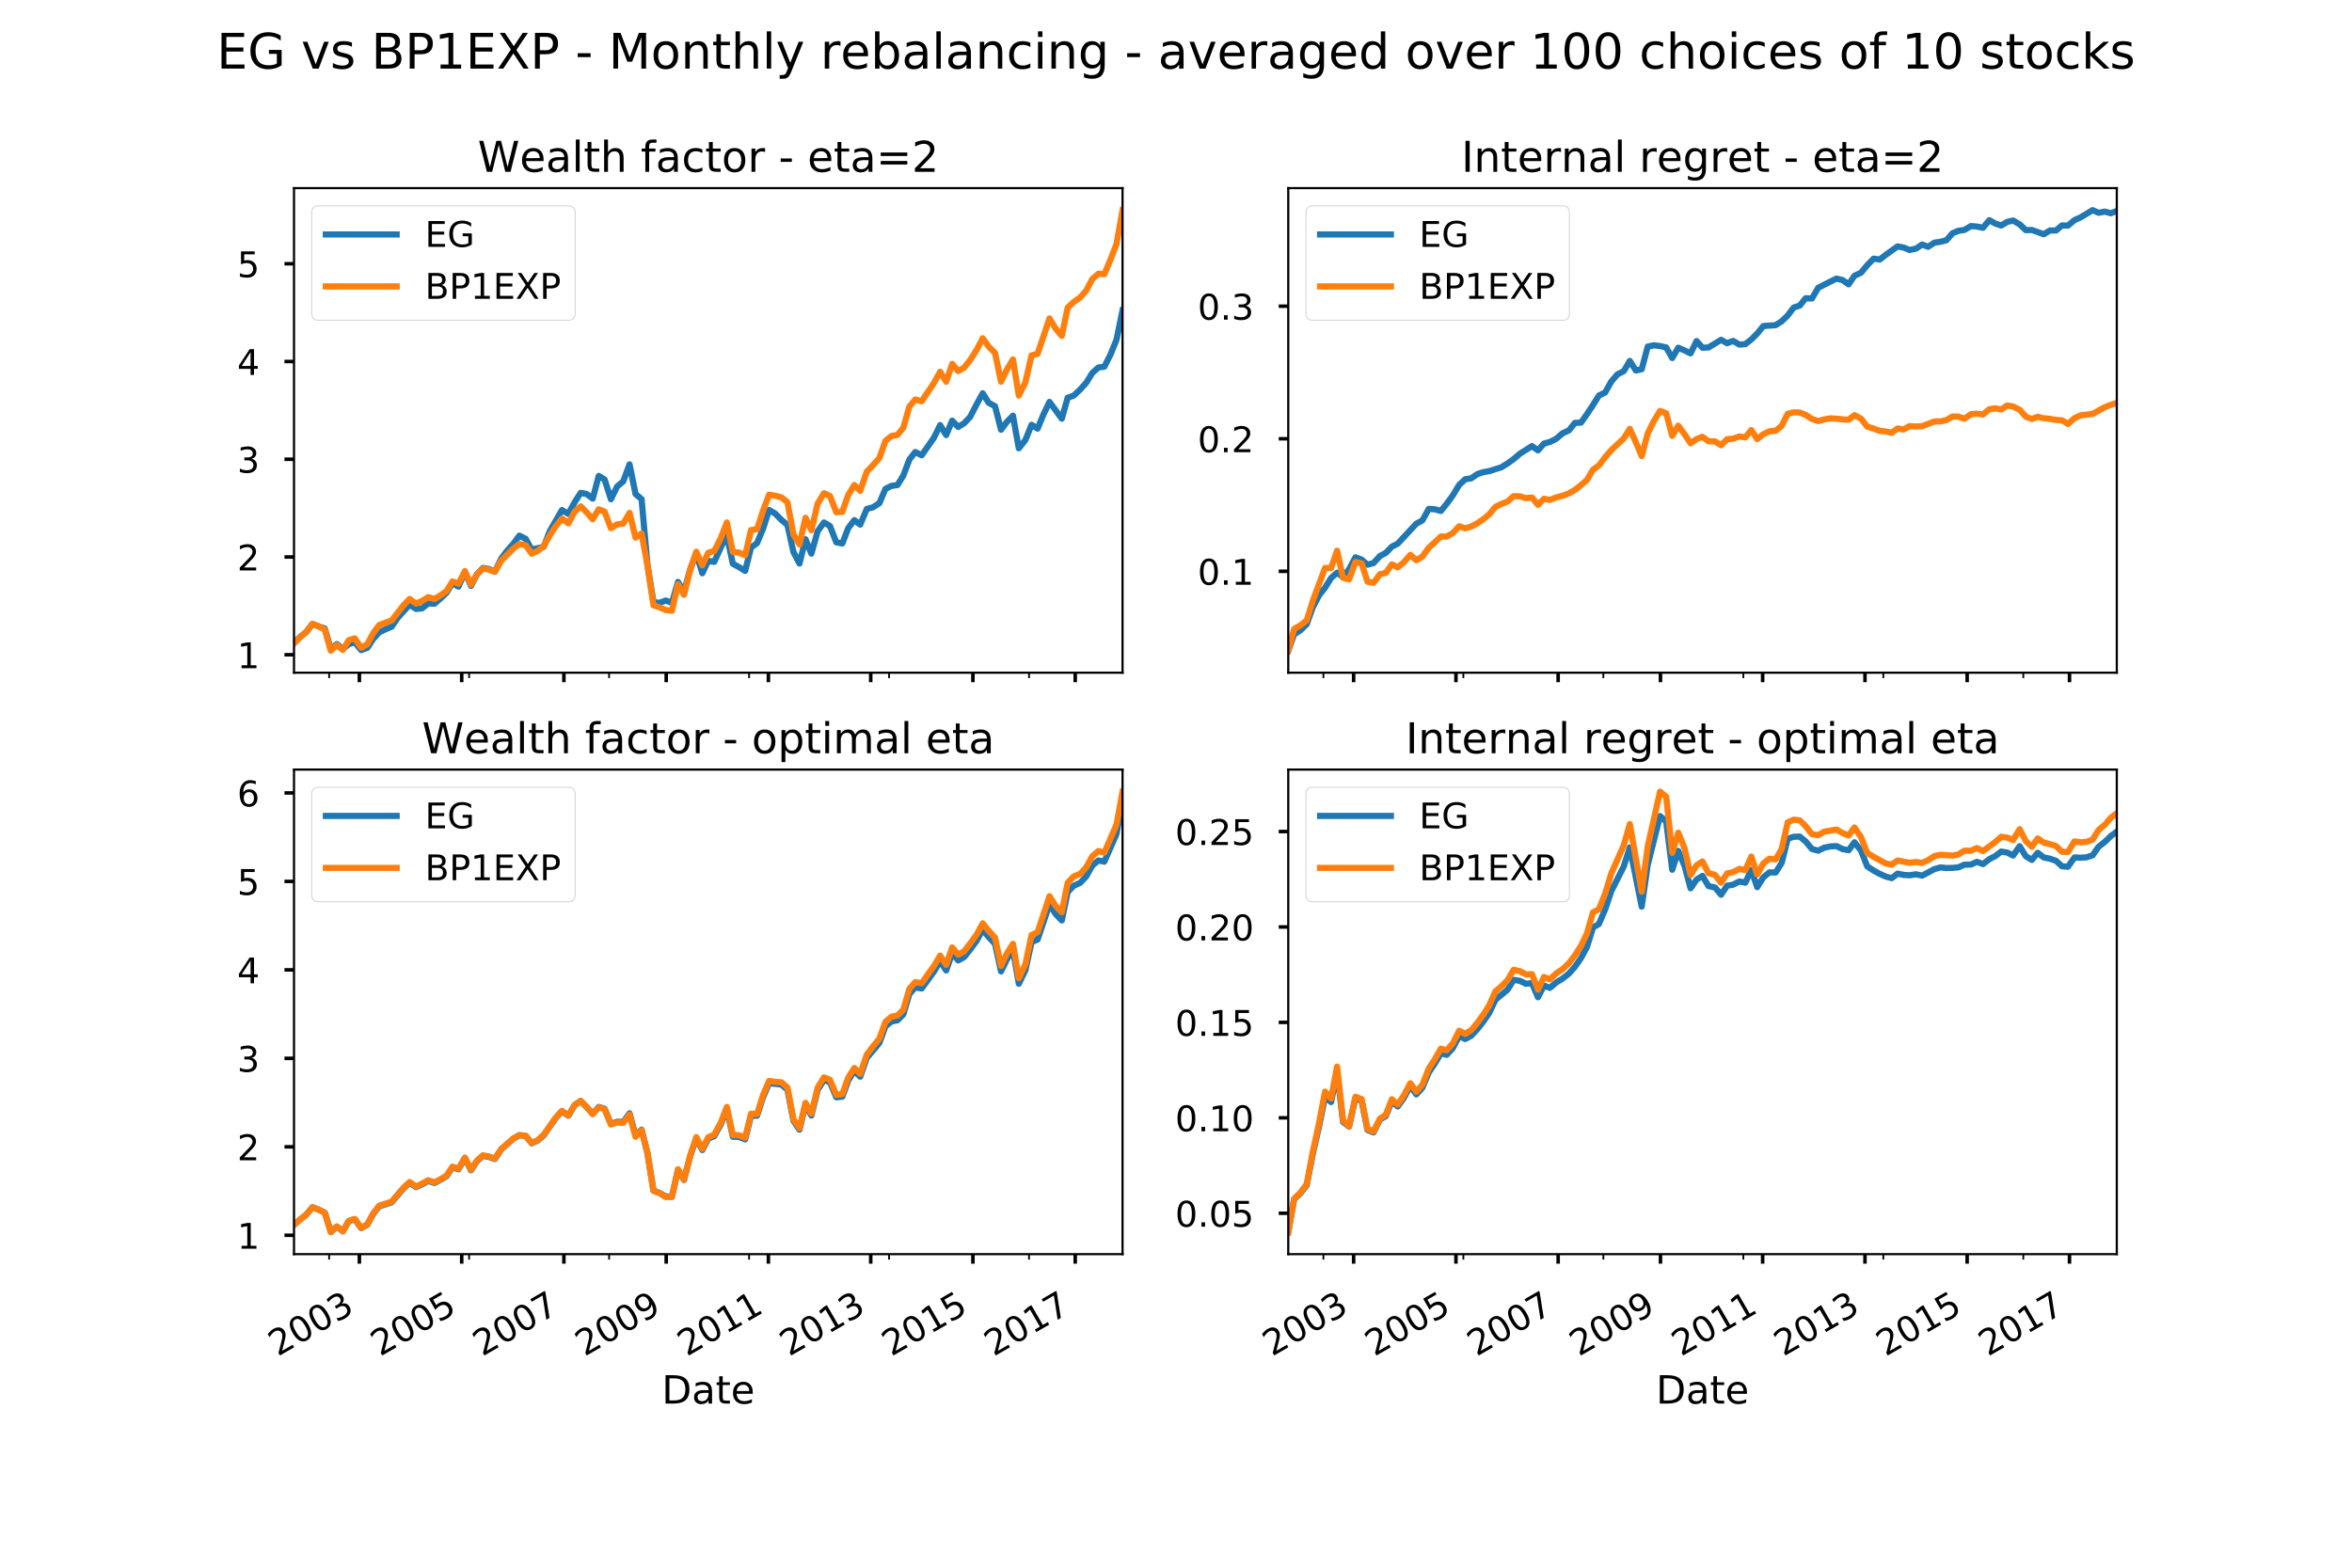 <?xml version="1.0" encoding="utf-8" standalone="no"?>
<!DOCTYPE svg PUBLIC "-//W3C//DTD SVG 1.1//EN"
  "http://www.w3.org/Graphics/SVG/1.1/DTD/svg11.dtd">
<!-- Created with matplotlib (http://matplotlib.org/) -->
<svg height="576pt" version="1.1" viewBox="0 0 864 576" width="864pt" xmlns="http://www.w3.org/2000/svg" xmlns:xlink="http://www.w3.org/1999/xlink">
 <defs>
  <style type="text/css">
*{stroke-linecap:butt;stroke-linejoin:round;}
  </style>
 </defs>
 <g id="figure_1">
  <g id="patch_1">
   <path d="M 0 576 
L 864 576 
L 864 0 
L 0 0 
z
" style="fill:#ffffff;"/>
  </g>
  <g id="axes_1">
   <g id="patch_2">
    <path d="M 108 247.156 
L 412.364 247.156 
L 412.364 69.12 
L 108 69.12 
z
" style="fill:#ffffff;"/>
   </g>
   <g id="matplotlib.axis_1">
    <g id="xtick_1">
     <g id="line2d_1">
      <defs>
       <path d="M 0 0 
L 0 3.5 
" id="m4e883fcdc8" style="stroke:#000000;stroke-width:1.3;"/>
      </defs>
      <g>
       <use style="stroke:#000000;stroke-width:1.3;" x="132.014" xlink:href="#m4e883fcdc8" y="247.156"/>
      </g>
     </g>
    </g>
    <g id="xtick_2">
     <g id="line2d_2">
      <g>
       <use style="stroke:#000000;stroke-width:1.3;" x="169.603" xlink:href="#m4e883fcdc8" y="247.156"/>
      </g>
     </g>
    </g>
    <g id="xtick_3">
     <g id="line2d_3">
      <g>
       <use style="stroke:#000000;stroke-width:1.3;" x="207.141" xlink:href="#m4e883fcdc8" y="247.156"/>
      </g>
     </g>
    </g>
    <g id="xtick_4">
     <g id="line2d_4">
      <g>
       <use style="stroke:#000000;stroke-width:1.3;" x="244.73" xlink:href="#m4e883fcdc8" y="247.156"/>
      </g>
     </g>
    </g>
    <g id="xtick_5">
     <g id="line2d_5">
      <g>
       <use style="stroke:#000000;stroke-width:1.3;" x="282.267" xlink:href="#m4e883fcdc8" y="247.156"/>
      </g>
     </g>
    </g>
    <g id="xtick_6">
     <g id="line2d_6">
      <g>
       <use style="stroke:#000000;stroke-width:1.3;" x="319.856" xlink:href="#m4e883fcdc8" y="247.156"/>
      </g>
     </g>
    </g>
    <g id="xtick_7">
     <g id="line2d_7">
      <g>
       <use style="stroke:#000000;stroke-width:1.3;" x="357.394" xlink:href="#m4e883fcdc8" y="247.156"/>
      </g>
     </g>
    </g>
    <g id="xtick_8">
     <g id="line2d_8">
      <g>
       <use style="stroke:#000000;stroke-width:1.3;" x="394.983" xlink:href="#m4e883fcdc8" y="247.156"/>
      </g>
     </g>
    </g>
    <g id="xtick_9">
     <g id="line2d_9">
      <defs>
       <path d="M 0 0 
L 0 2 
" id="m3f80c857af" style="stroke:#000000;stroke-width:0.65;"/>
      </defs>
      <g>
       <use style="stroke:#000000;stroke-width:0.65;" x="120.907" xlink:href="#m3f80c857af" y="247.156"/>
      </g>
     </g>
    </g>
    <g id="xtick_10">
     <g id="line2d_10">
      <g>
       <use style="stroke:#000000;stroke-width:0.65;" x="172.328" xlink:href="#m3f80c857af" y="247.156"/>
      </g>
     </g>
    </g>
    <g id="xtick_11">
     <g id="line2d_11">
      <g>
       <use style="stroke:#000000;stroke-width:0.65;" x="223.75" xlink:href="#m3f80c857af" y="247.156"/>
      </g>
     </g>
    </g>
    <g id="xtick_12">
     <g id="line2d_12">
      <g>
       <use style="stroke:#000000;stroke-width:0.65;" x="275.171" xlink:href="#m3f80c857af" y="247.156"/>
      </g>
     </g>
    </g>
    <g id="xtick_13">
     <g id="line2d_13">
      <g>
       <use style="stroke:#000000;stroke-width:0.65;" x="326.593" xlink:href="#m3f80c857af" y="247.156"/>
      </g>
     </g>
    </g>
    <g id="xtick_14">
     <g id="line2d_14">
      <g>
       <use style="stroke:#000000;stroke-width:0.65;" x="378.014" xlink:href="#m3f80c857af" y="247.156"/>
      </g>
     </g>
    </g>
   </g>
   <g id="matplotlib.axis_2">
    <g id="ytick_1">
     <g id="line2d_15">
      <defs>
       <path d="M 0 0 
L -3.5 0 
" id="mbbcaecdc81" style="stroke:#000000;stroke-width:1.3;"/>
      </defs>
      <g>
       <use style="stroke:#000000;stroke-width:1.3;" x="108" xlink:href="#mbbcaecdc81" y="240.565"/>
      </g>
     </g>
     <g id="text_1">
      <!-- 1 -->
      <defs>
       <path d="M 12.406 8.297 
L 28.516 8.297 
L 28.516 63.922 
L 10.984 60.406 
L 10.984 69.391 
L 28.422 72.906 
L 38.281 72.906 
L 38.281 8.297 
L 54.391 8.297 
L 54.391 0 
L 12.406 0 
z
" id="DejaVuSans-31"/>
      </defs>
      <g transform="translate(87.129 245.504)scale(0.13 -0.13)">
       <use xlink:href="#DejaVuSans-31"/>
      </g>
     </g>
    </g>
    <g id="ytick_2">
     <g id="line2d_16">
      <g>
       <use style="stroke:#000000;stroke-width:1.3;" x="108" xlink:href="#mbbcaecdc81" y="204.65"/>
      </g>
     </g>
     <g id="text_2">
      <!-- 2 -->
      <defs>
       <path d="M 19.188 8.297 
L 53.609 8.297 
L 53.609 0 
L 7.328 0 
L 7.328 8.297 
Q 12.938 14.109 22.625 23.891 
Q 32.328 33.688 34.812 36.531 
Q 39.547 41.844 41.422 45.531 
Q 43.312 49.219 43.312 52.781 
Q 43.312 58.594 39.234 62.25 
Q 35.156 65.922 28.609 65.922 
Q 23.969 65.922 18.812 64.312 
Q 13.672 62.703 7.812 59.422 
L 7.812 69.391 
Q 13.766 71.781 18.938 73 
Q 24.125 74.219 28.422 74.219 
Q 39.75 74.219 46.484 68.547 
Q 53.219 62.891 53.219 53.422 
Q 53.219 48.922 51.531 44.891 
Q 49.859 40.875 45.406 35.406 
Q 44.188 33.984 37.641 27.219 
Q 31.109 20.453 19.188 8.297 
z
" id="DejaVuSans-32"/>
      </defs>
      <g transform="translate(87.129 209.589)scale(0.13 -0.13)">
       <use xlink:href="#DejaVuSans-32"/>
      </g>
     </g>
    </g>
    <g id="ytick_3">
     <g id="line2d_17">
      <g>
       <use style="stroke:#000000;stroke-width:1.3;" x="108" xlink:href="#mbbcaecdc81" y="168.735"/>
      </g>
     </g>
     <g id="text_3">
      <!-- 3 -->
      <defs>
       <path d="M 40.578 39.312 
Q 47.656 37.797 51.625 33 
Q 55.609 28.219 55.609 21.188 
Q 55.609 10.406 48.188 4.484 
Q 40.766 -1.422 27.094 -1.422 
Q 22.516 -1.422 17.656 -0.516 
Q 12.797 0.391 7.625 2.203 
L 7.625 11.719 
Q 11.719 9.328 16.594 8.109 
Q 21.484 6.891 26.812 6.891 
Q 36.078 6.891 40.938 10.547 
Q 45.797 14.203 45.797 21.188 
Q 45.797 27.641 41.281 31.266 
Q 36.766 34.906 28.719 34.906 
L 20.219 34.906 
L 20.219 43.016 
L 29.109 43.016 
Q 36.375 43.016 40.234 45.922 
Q 44.094 48.828 44.094 54.297 
Q 44.094 59.906 40.109 62.906 
Q 36.141 65.922 28.719 65.922 
Q 24.656 65.922 20.016 65.031 
Q 15.375 64.156 9.812 62.312 
L 9.812 71.094 
Q 15.438 72.656 20.344 73.438 
Q 25.25 74.219 29.594 74.219 
Q 40.828 74.219 47.359 69.109 
Q 53.906 64.016 53.906 55.328 
Q 53.906 49.266 50.438 45.094 
Q 46.969 40.922 40.578 39.312 
z
" id="DejaVuSans-33"/>
      </defs>
      <g transform="translate(87.129 173.674)scale(0.13 -0.13)">
       <use xlink:href="#DejaVuSans-33"/>
      </g>
     </g>
    </g>
    <g id="ytick_4">
     <g id="line2d_18">
      <g>
       <use style="stroke:#000000;stroke-width:1.3;" x="108" xlink:href="#mbbcaecdc81" y="132.82"/>
      </g>
     </g>
     <g id="text_4">
      <!-- 4 -->
      <defs>
       <path d="M 37.797 64.312 
L 12.891 25.391 
L 37.797 25.391 
z
M 35.203 72.906 
L 47.609 72.906 
L 47.609 25.391 
L 58.016 25.391 
L 58.016 17.188 
L 47.609 17.188 
L 47.609 0 
L 37.797 0 
L 37.797 17.188 
L 4.891 17.188 
L 4.891 26.703 
z
" id="DejaVuSans-34"/>
      </defs>
      <g transform="translate(87.129 137.759)scale(0.13 -0.13)">
       <use xlink:href="#DejaVuSans-34"/>
      </g>
     </g>
    </g>
    <g id="ytick_5">
     <g id="line2d_19">
      <g>
       <use style="stroke:#000000;stroke-width:1.3;" x="108" xlink:href="#mbbcaecdc81" y="96.905"/>
      </g>
     </g>
     <g id="text_5">
      <!-- 5 -->
      <defs>
       <path d="M 10.797 72.906 
L 49.516 72.906 
L 49.516 64.594 
L 19.828 64.594 
L 19.828 46.734 
Q 21.969 47.469 24.109 47.828 
Q 26.266 48.188 28.422 48.188 
Q 40.625 48.188 47.75 41.5 
Q 54.891 34.812 54.891 23.391 
Q 54.891 11.625 47.562 5.094 
Q 40.234 -1.422 26.906 -1.422 
Q 22.312 -1.422 17.547 -0.641 
Q 12.797 0.141 7.719 1.703 
L 7.719 11.625 
Q 12.109 9.234 16.797 8.062 
Q 21.484 6.891 26.703 6.891 
Q 35.156 6.891 40.078 11.328 
Q 45.016 15.766 45.016 23.391 
Q 45.016 31 40.078 35.438 
Q 35.156 39.891 26.703 39.891 
Q 22.75 39.891 18.812 39.016 
Q 14.891 38.141 10.797 36.281 
z
" id="DejaVuSans-35"/>
      </defs>
      <g transform="translate(87.129 101.844)scale(0.13 -0.13)">
       <use xlink:href="#DejaVuSans-35"/>
      </g>
     </g>
    </g>
   </g>
   <g id="line2d_20">
    <path clip-path="url(#pe474d8c3b0)" d="M 108 236.292 
L 110.16 234.08 
L 112.474 232.229 
L 114.788 229.272 
L 116.999 230.137 
L 119.313 230.91 
L 121.524 238.568 
L 123.735 236.637 
L 125.946 238.429 
L 128.106 236.695 
L 130.317 235.957 
L 132.682 238.857 
L 134.945 238.012 
L 137.105 234.732 
L 139.316 232.296 
L 141.681 231.188 
L 143.841 230.302 
L 146.052 227.045 
L 150.474 222.154 
L 152.84 223.75 
L 155.051 223.514 
L 157.262 221.715 
L 159.627 221.807 
L 161.838 219.865 
L 164.049 217.766 
L 166.209 214.233 
L 168.42 215.551 
L 170.786 210.169 
L 172.997 215.258 
L 175.208 211.044 
L 177.419 208.66 
L 179.63 209.069 
L 181.79 210.035 
L 184.104 205.269 
L 186.263 202.401 
L 188.577 199.79 
L 190.789 196.815 
L 193.103 197.975 
L 195.314 201.915 
L 199.736 200.893 
L 201.947 195.19 
L 206.421 187.412 
L 208.786 188.81 
L 211.1 184.532 
L 213.311 181.087 
L 215.522 181.517 
L 217.733 183.202 
L 219.945 174.856 
L 222.104 176.195 
L 224.418 183.438 
L 226.681 178.768 
L 228.943 176.864 
L 231.257 170.619 
L 233.468 181.519 
L 235.679 183.379 
L 237.839 207.44 
L 240.05 221.228 
L 242.21 221.511 
L 244.575 220.649 
L 246.838 221.496 
L 249.049 213.804 
L 251.26 217.484 
L 253.574 209.06 
L 255.785 203.34 
L 257.996 210.622 
L 260.156 206.053 
L 262.367 206.457 
L 264.784 201.147 
L 266.995 196.629 
L 269.206 207.139 
L 271.417 208.339 
L 273.731 209.762 
L 275.891 201.212 
L 278.102 199.542 
L 280.262 194.36 
L 282.524 187.386 
L 284.736 188.672 
L 287.05 191.013 
L 289.261 192.878 
L 291.472 202.814 
L 293.683 207.06 
L 295.894 198.129 
L 298.054 203.426 
L 300.368 195.176 
L 302.682 191.973 
L 304.893 193.278 
L 307.207 199.262 
L 309.418 199.69 
L 311.629 193.976 
L 313.84 191.116 
L 316 192.755 
L 318.417 186.982 
L 320.679 186.399 
L 323.045 184.86 
L 325.256 179.636 
L 327.467 178.52 
L 329.678 178.221 
L 331.838 174.713 
L 334.049 168.863 
L 336.208 166.081 
L 338.574 167.28 
L 343.048 160.863 
L 345.361 156.191 
L 347.573 159.857 
L 349.784 154.547 
L 351.995 156.872 
L 354.155 155.53 
L 356.366 153.208 
L 358.782 148.514 
L 360.994 144.499 
L 363.205 148 
L 365.519 149.25 
L 367.73 157.903 
L 369.89 154.984 
L 372.101 152.73 
L 374.26 164.717 
L 376.677 161.666 
L 378.94 156.082 
L 381.151 157.489 
L 383.311 152.293 
L 385.522 147.666 
L 390.047 153.837 
L 392.206 146.139 
L 394.418 145.37 
L 396.834 143.079 
L 399.045 140.613 
L 401.257 137.023 
L 403.468 135.035 
L 405.679 134.731 
L 407.993 130.152 
L 410.153 124.811 
L 412.364 113.987 
L 412.364 113.987 
" style="fill:none;stroke:#1f77b4;stroke-linecap:square;stroke-width:2.275;"/>
   </g>
   <g id="line2d_21">
    <path clip-path="url(#pe474d8c3b0)" d="M 108 236.292 
L 110.16 234.214 
L 112.474 232.229 
L 114.788 229.19 
L 116.999 230.124 
L 119.313 231.287 
L 121.524 239.064 
L 123.735 236.962 
L 125.946 238.772 
L 128.106 235.227 
L 130.317 234.54 
L 132.682 237.978 
L 134.945 236.692 
L 137.105 232.611 
L 139.316 229.642 
L 143.841 228.003 
L 148.212 222.408 
L 150.474 220.074 
L 152.84 221.773 
L 155.051 220.816 
L 157.262 219.398 
L 159.627 220.079 
L 161.838 218.704 
L 164.049 217.167 
L 166.209 213.617 
L 168.42 214.458 
L 170.786 209.83 
L 172.997 214.78 
L 175.208 211.056 
L 177.419 208.864 
L 179.63 209.293 
L 181.79 210.089 
L 184.104 206.035 
L 188.577 201.541 
L 190.789 199.919 
L 193.103 200.296 
L 195.314 203.451 
L 197.525 202.419 
L 199.736 200.638 
L 201.947 196.751 
L 204.107 193.434 
L 206.421 190.535 
L 208.786 192.265 
L 211.1 188.025 
L 213.311 186.033 
L 215.522 188.268 
L 217.733 190.78 
L 219.945 187.12 
L 222.104 187.987 
L 224.418 194.079 
L 226.681 192.668 
L 228.943 192.397 
L 231.257 188.454 
L 233.468 197.513 
L 235.679 196.011 
L 237.839 207.709 
L 240.05 222.401 
L 242.21 223.115 
L 244.575 224.154 
L 246.838 224.386 
L 249.049 214.654 
L 251.26 218.525 
L 253.574 209.267 
L 255.785 202.726 
L 257.996 207.686 
L 260.156 203.114 
L 262.367 202.459 
L 264.784 197.733 
L 266.995 191.969 
L 269.206 202.801 
L 271.417 203.027 
L 273.731 204.026 
L 275.891 194.771 
L 278.102 194.436 
L 280.262 187.775 
L 282.524 181.77 
L 284.736 182.139 
L 287.05 182.722 
L 289.261 184.543 
L 291.472 196.378 
L 293.683 200.02 
L 295.894 190.236 
L 298.054 194.825 
L 300.368 185.022 
L 302.682 181.225 
L 304.893 182.254 
L 307.207 188.208 
L 309.418 188.064 
L 311.629 181.765 
L 313.84 178.208 
L 316 180.337 
L 318.417 173.27 
L 320.679 170.915 
L 323.045 168.266 
L 325.256 162.001 
L 327.467 160.202 
L 329.678 159.801 
L 331.838 157.141 
L 334.049 149.43 
L 336.208 146.783 
L 338.574 147.437 
L 343.048 140.756 
L 345.361 136.591 
L 347.573 140.26 
L 349.784 133.706 
L 351.995 136.36 
L 354.155 135.114 
L 356.366 132.297 
L 358.782 128.538 
L 360.994 124.281 
L 363.205 127.376 
L 365.519 129.693 
L 367.73 140.255 
L 369.89 135.783 
L 372.101 132.052 
L 374.26 145.333 
L 376.677 140.488 
L 378.94 130.564 
L 381.151 130.003 
L 385.522 117.005 
L 387.836 120.816 
L 390.047 123.4 
L 392.206 113.054 
L 394.418 110.961 
L 396.834 109.262 
L 399.045 106.718 
L 401.257 102.527 
L 403.468 100.589 
L 405.679 100.736 
L 407.993 95.225 
L 410.153 89.658 
L 412.364 77.213 
L 412.364 77.213 
" style="fill:none;stroke:#ff7f0e;stroke-linecap:square;stroke-width:2.275;"/>
   </g>
   <g id="patch_3">
    <path d="M 108 247.156 
L 108 69.12 
" style="fill:none;stroke:#000000;stroke-linecap:square;stroke-linejoin:miter;stroke-width:0.8;"/>
   </g>
   <g id="patch_4">
    <path d="M 412.364 247.156 
L 412.364 69.12 
" style="fill:none;stroke:#000000;stroke-linecap:square;stroke-linejoin:miter;stroke-width:0.8;"/>
   </g>
   <g id="patch_5">
    <path d="M 108 247.156 
L 412.364 247.156 
" style="fill:none;stroke:#000000;stroke-linecap:square;stroke-linejoin:miter;stroke-width:0.8;"/>
   </g>
   <g id="patch_6">
    <path d="M 108 69.12 
L 412.364 69.12 
" style="fill:none;stroke:#000000;stroke-linecap:square;stroke-linejoin:miter;stroke-width:0.8;"/>
   </g>
   <g id="text_6">
    <!-- Wealth factor - eta=2 -->
    <defs>
     <path d="M 3.328 72.906 
L 13.281 72.906 
L 28.609 11.281 
L 43.891 72.906 
L 54.984 72.906 
L 70.312 11.281 
L 85.594 72.906 
L 95.609 72.906 
L 77.297 0 
L 64.891 0 
L 49.516 63.281 
L 33.984 0 
L 21.578 0 
z
" id="DejaVuSans-57"/>
     <path d="M 56.203 29.594 
L 56.203 25.203 
L 14.891 25.203 
Q 15.484 15.922 20.484 11.062 
Q 25.484 6.203 34.422 6.203 
Q 39.594 6.203 44.453 7.469 
Q 49.312 8.734 54.109 11.281 
L 54.109 2.781 
Q 49.266 0.734 44.188 -0.344 
Q 39.109 -1.422 33.891 -1.422 
Q 20.797 -1.422 13.156 6.188 
Q 5.516 13.812 5.516 26.812 
Q 5.516 40.234 12.766 48.109 
Q 20.016 56 32.328 56 
Q 43.359 56 49.781 48.891 
Q 56.203 41.797 56.203 29.594 
z
M 47.219 32.234 
Q 47.125 39.594 43.094 43.984 
Q 39.062 48.391 32.422 48.391 
Q 24.906 48.391 20.391 44.141 
Q 15.875 39.891 15.188 32.172 
z
" id="DejaVuSans-65"/>
     <path d="M 34.281 27.484 
Q 23.391 27.484 19.188 25 
Q 14.984 22.516 14.984 16.5 
Q 14.984 11.719 18.141 8.906 
Q 21.297 6.109 26.703 6.109 
Q 34.188 6.109 38.703 11.406 
Q 43.219 16.703 43.219 25.484 
L 43.219 27.484 
z
M 52.203 31.203 
L 52.203 0 
L 43.219 0 
L 43.219 8.297 
Q 40.141 3.328 35.547 0.953 
Q 30.953 -1.422 24.312 -1.422 
Q 15.922 -1.422 10.953 3.297 
Q 6 8.016 6 15.922 
Q 6 25.141 12.172 29.828 
Q 18.359 34.516 30.609 34.516 
L 43.219 34.516 
L 43.219 35.406 
Q 43.219 41.609 39.141 45 
Q 35.062 48.391 27.688 48.391 
Q 23 48.391 18.547 47.266 
Q 14.109 46.141 10.016 43.891 
L 10.016 52.203 
Q 14.938 54.109 19.578 55.047 
Q 24.219 56 28.609 56 
Q 40.484 56 46.344 49.844 
Q 52.203 43.703 52.203 31.203 
z
" id="DejaVuSans-61"/>
     <path d="M 9.422 75.984 
L 18.406 75.984 
L 18.406 0 
L 9.422 0 
z
" id="DejaVuSans-6c"/>
     <path d="M 18.312 70.219 
L 18.312 54.688 
L 36.812 54.688 
L 36.812 47.703 
L 18.312 47.703 
L 18.312 18.016 
Q 18.312 11.328 20.141 9.422 
Q 21.969 7.516 27.594 7.516 
L 36.812 7.516 
L 36.812 0 
L 27.594 0 
Q 17.188 0 13.234 3.875 
Q 9.281 7.766 9.281 18.016 
L 9.281 47.703 
L 2.688 47.703 
L 2.688 54.688 
L 9.281 54.688 
L 9.281 70.219 
z
" id="DejaVuSans-74"/>
     <path d="M 54.891 33.016 
L 54.891 0 
L 45.906 0 
L 45.906 32.719 
Q 45.906 40.484 42.875 44.328 
Q 39.844 48.188 33.797 48.188 
Q 26.516 48.188 22.312 43.547 
Q 18.109 38.922 18.109 30.906 
L 18.109 0 
L 9.078 0 
L 9.078 75.984 
L 18.109 75.984 
L 18.109 46.188 
Q 21.344 51.125 25.703 53.562 
Q 30.078 56 35.797 56 
Q 45.219 56 50.047 50.172 
Q 54.891 44.344 54.891 33.016 
z
" id="DejaVuSans-68"/>
     <path id="DejaVuSans-20"/>
     <path d="M 37.109 75.984 
L 37.109 68.5 
L 28.516 68.5 
Q 23.688 68.5 21.797 66.547 
Q 19.922 64.594 19.922 59.516 
L 19.922 54.688 
L 34.719 54.688 
L 34.719 47.703 
L 19.922 47.703 
L 19.922 0 
L 10.891 0 
L 10.891 47.703 
L 2.297 47.703 
L 2.297 54.688 
L 10.891 54.688 
L 10.891 58.5 
Q 10.891 67.625 15.141 71.797 
Q 19.391 75.984 28.609 75.984 
z
" id="DejaVuSans-66"/>
     <path d="M 48.781 52.594 
L 48.781 44.188 
Q 44.969 46.297 41.141 47.344 
Q 37.312 48.391 33.406 48.391 
Q 24.656 48.391 19.812 42.844 
Q 14.984 37.312 14.984 27.297 
Q 14.984 17.281 19.812 11.734 
Q 24.656 6.203 33.406 6.203 
Q 37.312 6.203 41.141 7.25 
Q 44.969 8.297 48.781 10.406 
L 48.781 2.094 
Q 45.016 0.344 40.984 -0.531 
Q 36.969 -1.422 32.422 -1.422 
Q 20.062 -1.422 12.781 6.344 
Q 5.516 14.109 5.516 27.297 
Q 5.516 40.672 12.859 48.328 
Q 20.219 56 33.016 56 
Q 37.156 56 41.109 55.141 
Q 45.062 54.297 48.781 52.594 
z
" id="DejaVuSans-63"/>
     <path d="M 30.609 48.391 
Q 23.391 48.391 19.188 42.75 
Q 14.984 37.109 14.984 27.297 
Q 14.984 17.484 19.156 11.844 
Q 23.344 6.203 30.609 6.203 
Q 37.797 6.203 41.984 11.859 
Q 46.188 17.531 46.188 27.297 
Q 46.188 37.016 41.984 42.703 
Q 37.797 48.391 30.609 48.391 
z
M 30.609 56 
Q 42.328 56 49.016 48.375 
Q 55.719 40.766 55.719 27.297 
Q 55.719 13.875 49.016 6.219 
Q 42.328 -1.422 30.609 -1.422 
Q 18.844 -1.422 12.172 6.219 
Q 5.516 13.875 5.516 27.297 
Q 5.516 40.766 12.172 48.375 
Q 18.844 56 30.609 56 
z
" id="DejaVuSans-6f"/>
     <path d="M 41.109 46.297 
Q 39.594 47.172 37.812 47.578 
Q 36.031 48 33.891 48 
Q 26.266 48 22.188 43.047 
Q 18.109 38.094 18.109 28.812 
L 18.109 0 
L 9.078 0 
L 9.078 54.688 
L 18.109 54.688 
L 18.109 46.188 
Q 20.953 51.172 25.484 53.578 
Q 30.031 56 36.531 56 
Q 37.453 56 38.578 55.875 
Q 39.703 55.766 41.062 55.516 
z
" id="DejaVuSans-72"/>
     <path d="M 4.891 31.391 
L 31.203 31.391 
L 31.203 23.391 
L 4.891 23.391 
z
" id="DejaVuSans-2d"/>
     <path d="M 10.594 45.406 
L 73.188 45.406 
L 73.188 37.203 
L 10.594 37.203 
z
M 10.594 25.484 
L 73.188 25.484 
L 73.188 17.188 
L 10.594 17.188 
z
" id="DejaVuSans-3d"/>
    </defs>
    <g transform="translate(175.49 63.12)scale(0.156 -0.156)">
     <use xlink:href="#DejaVuSans-57"/>
     <use x="98.799" xlink:href="#DejaVuSans-65"/>
     <use x="160.322" xlink:href="#DejaVuSans-61"/>
     <use x="221.602" xlink:href="#DejaVuSans-6c"/>
     <use x="249.385" xlink:href="#DejaVuSans-74"/>
     <use x="288.594" xlink:href="#DejaVuSans-68"/>
     <use x="351.973" xlink:href="#DejaVuSans-20"/>
     <use x="383.76" xlink:href="#DejaVuSans-66"/>
     <use x="418.965" xlink:href="#DejaVuSans-61"/>
     <use x="480.244" xlink:href="#DejaVuSans-63"/>
     <use x="535.225" xlink:href="#DejaVuSans-74"/>
     <use x="574.434" xlink:href="#DejaVuSans-6f"/>
     <use x="635.615" xlink:href="#DejaVuSans-72"/>
     <use x="676.729" xlink:href="#DejaVuSans-20"/>
     <use x="708.516" xlink:href="#DejaVuSans-2d"/>
     <use x="744.6" xlink:href="#DejaVuSans-20"/>
     <use x="776.387" xlink:href="#DejaVuSans-65"/>
     <use x="837.91" xlink:href="#DejaVuSans-74"/>
     <use x="877.119" xlink:href="#DejaVuSans-61"/>
     <use x="938.398" xlink:href="#DejaVuSans-3d"/>
     <use x="1022.188" xlink:href="#DejaVuSans-32"/>
    </g>
   </g>
   <g id="legend_1">
    <g id="patch_7">
     <path d="M 117.1 117.683 
L 208.687 117.683 
Q 211.287 117.683 211.287 115.083 
L 211.287 78.22 
Q 211.287 75.62 208.687 75.62 
L 117.1 75.62 
Q 114.5 75.62 114.5 78.22 
L 114.5 115.083 
Q 114.5 117.683 117.1 117.683 
z
" style="fill:#ffffff;opacity:0.8;stroke:#cccccc;stroke-linejoin:miter;stroke-width:0.39;"/>
    </g>
    <g id="line2d_22">
     <path d="M 119.7 86.148 
L 145.7 86.148 
" style="fill:none;stroke:#1f77b4;stroke-linecap:square;stroke-width:2.275;"/>
    </g>
    <g id="line2d_23"/>
    <g id="text_7">
     <!-- EG -->
     <defs>
      <path d="M 9.812 72.906 
L 55.906 72.906 
L 55.906 64.594 
L 19.672 64.594 
L 19.672 43.016 
L 54.391 43.016 
L 54.391 34.719 
L 19.672 34.719 
L 19.672 8.297 
L 56.781 8.297 
L 56.781 0 
L 9.812 0 
z
" id="DejaVuSans-45"/>
      <path d="M 59.516 10.406 
L 59.516 29.984 
L 43.406 29.984 
L 43.406 38.094 
L 69.281 38.094 
L 69.281 6.781 
Q 63.578 2.734 56.688 0.656 
Q 49.812 -1.422 42 -1.422 
Q 24.906 -1.422 15.25 8.562 
Q 5.609 18.562 5.609 36.375 
Q 5.609 54.25 15.25 64.234 
Q 24.906 74.219 42 74.219 
Q 49.125 74.219 55.547 72.453 
Q 61.969 70.703 67.391 67.281 
L 67.391 56.781 
Q 61.922 61.422 55.766 63.766 
Q 49.609 66.109 42.828 66.109 
Q 29.438 66.109 22.719 58.641 
Q 16.016 51.172 16.016 36.375 
Q 16.016 21.625 22.719 14.156 
Q 29.438 6.688 42.828 6.688 
Q 48.047 6.688 52.141 7.594 
Q 56.25 8.5 59.516 10.406 
z
" id="DejaVuSans-47"/>
     </defs>
     <g transform="translate(156.1 90.698)scale(0.13 -0.13)">
      <use xlink:href="#DejaVuSans-45"/>
      <use x="63.184" xlink:href="#DejaVuSans-47"/>
     </g>
    </g>
    <g id="line2d_24">
     <path d="M 119.7 105.23 
L 145.7 105.23 
" style="fill:none;stroke:#ff7f0e;stroke-linecap:square;stroke-width:2.275;"/>
    </g>
    <g id="line2d_25"/>
    <g id="text_8">
     <!-- BP1EXP -->
     <defs>
      <path d="M 19.672 34.812 
L 19.672 8.109 
L 35.5 8.109 
Q 43.453 8.109 47.281 11.406 
Q 51.125 14.703 51.125 21.484 
Q 51.125 28.328 47.281 31.562 
Q 43.453 34.812 35.5 34.812 
z
M 19.672 64.797 
L 19.672 42.828 
L 34.281 42.828 
Q 41.5 42.828 45.031 45.531 
Q 48.578 48.25 48.578 53.812 
Q 48.578 59.328 45.031 62.062 
Q 41.5 64.797 34.281 64.797 
z
M 9.812 72.906 
L 35.016 72.906 
Q 46.297 72.906 52.391 68.219 
Q 58.5 63.531 58.5 54.891 
Q 58.5 48.188 55.375 44.234 
Q 52.25 40.281 46.188 39.312 
Q 53.469 37.75 57.5 32.781 
Q 61.531 27.828 61.531 20.406 
Q 61.531 10.641 54.891 5.312 
Q 48.25 0 35.984 0 
L 9.812 0 
z
" id="DejaVuSans-42"/>
      <path d="M 19.672 64.797 
L 19.672 37.406 
L 32.078 37.406 
Q 38.969 37.406 42.719 40.969 
Q 46.484 44.531 46.484 51.125 
Q 46.484 57.672 42.719 61.234 
Q 38.969 64.797 32.078 64.797 
z
M 9.812 72.906 
L 32.078 72.906 
Q 44.344 72.906 50.609 67.359 
Q 56.891 61.812 56.891 51.125 
Q 56.891 40.328 50.609 34.812 
Q 44.344 29.297 32.078 29.297 
L 19.672 29.297 
L 19.672 0 
L 9.812 0 
z
" id="DejaVuSans-50"/>
      <path d="M 6.297 72.906 
L 16.891 72.906 
L 35.016 45.797 
L 53.219 72.906 
L 63.812 72.906 
L 40.375 37.891 
L 65.375 0 
L 54.781 0 
L 34.281 31 
L 13.625 0 
L 2.984 0 
L 29 38.922 
z
" id="DejaVuSans-58"/>
     </defs>
     <g transform="translate(156.1 109.78)scale(0.13 -0.13)">
      <use xlink:href="#DejaVuSans-42"/>
      <use x="68.604" xlink:href="#DejaVuSans-50"/>
      <use x="128.906" xlink:href="#DejaVuSans-31"/>
      <use x="192.529" xlink:href="#DejaVuSans-45"/>
      <use x="255.713" xlink:href="#DejaVuSans-58"/>
      <use x="324.219" xlink:href="#DejaVuSans-50"/>
     </g>
    </g>
   </g>
  </g>
  <g id="axes_2">
   <g id="patch_8">
    <path d="M 473.236 247.156 
L 777.6 247.156 
L 777.6 69.12 
L 473.236 69.12 
z
" style="fill:#ffffff;"/>
   </g>
   <g id="matplotlib.axis_3">
    <g id="xtick_15">
     <g id="line2d_26">
      <g>
       <use style="stroke:#000000;stroke-width:1.3;" x="497.25" xlink:href="#m4e883fcdc8" y="247.156"/>
      </g>
     </g>
    </g>
    <g id="xtick_16">
     <g id="line2d_27">
      <g>
       <use style="stroke:#000000;stroke-width:1.3;" x="534.839" xlink:href="#m4e883fcdc8" y="247.156"/>
      </g>
     </g>
    </g>
    <g id="xtick_17">
     <g id="line2d_28">
      <g>
       <use style="stroke:#000000;stroke-width:1.3;" x="572.377" xlink:href="#m4e883fcdc8" y="247.156"/>
      </g>
     </g>
    </g>
    <g id="xtick_18">
     <g id="line2d_29">
      <g>
       <use style="stroke:#000000;stroke-width:1.3;" x="609.966" xlink:href="#m4e883fcdc8" y="247.156"/>
      </g>
     </g>
    </g>
    <g id="xtick_19">
     <g id="line2d_30">
      <g>
       <use style="stroke:#000000;stroke-width:1.3;" x="647.504" xlink:href="#m4e883fcdc8" y="247.156"/>
      </g>
     </g>
    </g>
    <g id="xtick_20">
     <g id="line2d_31">
      <g>
       <use style="stroke:#000000;stroke-width:1.3;" x="685.093" xlink:href="#m4e883fcdc8" y="247.156"/>
      </g>
     </g>
    </g>
    <g id="xtick_21">
     <g id="line2d_32">
      <g>
       <use style="stroke:#000000;stroke-width:1.3;" x="722.63" xlink:href="#m4e883fcdc8" y="247.156"/>
      </g>
     </g>
    </g>
    <g id="xtick_22">
     <g id="line2d_33">
      <g>
       <use style="stroke:#000000;stroke-width:1.3;" x="760.22" xlink:href="#m4e883fcdc8" y="247.156"/>
      </g>
     </g>
    </g>
    <g id="xtick_23">
     <g id="line2d_34">
      <g>
       <use style="stroke:#000000;stroke-width:0.65;" x="486.143" xlink:href="#m3f80c857af" y="247.156"/>
      </g>
     </g>
    </g>
    <g id="xtick_24">
     <g id="line2d_35">
      <g>
       <use style="stroke:#000000;stroke-width:0.65;" x="537.565" xlink:href="#m3f80c857af" y="247.156"/>
      </g>
     </g>
    </g>
    <g id="xtick_25">
     <g id="line2d_36">
      <g>
       <use style="stroke:#000000;stroke-width:0.65;" x="588.986" xlink:href="#m3f80c857af" y="247.156"/>
      </g>
     </g>
    </g>
    <g id="xtick_26">
     <g id="line2d_37">
      <g>
       <use style="stroke:#000000;stroke-width:0.65;" x="640.408" xlink:href="#m3f80c857af" y="247.156"/>
      </g>
     </g>
    </g>
    <g id="xtick_27">
     <g id="line2d_38">
      <g>
       <use style="stroke:#000000;stroke-width:0.65;" x="691.829" xlink:href="#m3f80c857af" y="247.156"/>
      </g>
     </g>
    </g>
    <g id="xtick_28">
     <g id="line2d_39">
      <g>
       <use style="stroke:#000000;stroke-width:0.65;" x="743.25" xlink:href="#m3f80c857af" y="247.156"/>
      </g>
     </g>
    </g>
   </g>
   <g id="matplotlib.axis_4">
    <g id="ytick_6">
     <g id="line2d_40">
      <g>
       <use style="stroke:#000000;stroke-width:1.3;" x="473.236" xlink:href="#mbbcaecdc81" y="209.902"/>
      </g>
     </g>
     <g id="text_9">
      <!-- 0.1 -->
      <defs>
       <path d="M 31.781 66.406 
Q 24.172 66.406 20.328 58.906 
Q 16.5 51.422 16.5 36.375 
Q 16.5 21.391 20.328 13.891 
Q 24.172 6.391 31.781 6.391 
Q 39.453 6.391 43.281 13.891 
Q 47.125 21.391 47.125 36.375 
Q 47.125 51.422 43.281 58.906 
Q 39.453 66.406 31.781 66.406 
z
M 31.781 74.219 
Q 44.047 74.219 50.516 64.516 
Q 56.984 54.828 56.984 36.375 
Q 56.984 17.969 50.516 8.266 
Q 44.047 -1.422 31.781 -1.422 
Q 19.531 -1.422 13.062 8.266 
Q 6.594 17.969 6.594 36.375 
Q 6.594 54.828 13.062 64.516 
Q 19.531 74.219 31.781 74.219 
z
" id="DejaVuSans-30"/>
       <path d="M 10.688 12.406 
L 21 12.406 
L 21 0 
L 10.688 0 
z
" id="DejaVuSans-2e"/>
      </defs>
      <g transform="translate(439.962 214.841)scale(0.13 -0.13)">
       <use xlink:href="#DejaVuSans-30"/>
       <use x="63.623" xlink:href="#DejaVuSans-2e"/>
       <use x="95.41" xlink:href="#DejaVuSans-31"/>
      </g>
     </g>
    </g>
    <g id="ytick_7">
     <g id="line2d_41">
      <g>
       <use style="stroke:#000000;stroke-width:1.3;" x="473.236" xlink:href="#mbbcaecdc81" y="161.205"/>
      </g>
     </g>
     <g id="text_10">
      <!-- 0.2 -->
      <g transform="translate(439.962 166.144)scale(0.13 -0.13)">
       <use xlink:href="#DejaVuSans-30"/>
       <use x="63.623" xlink:href="#DejaVuSans-2e"/>
       <use x="95.41" xlink:href="#DejaVuSans-32"/>
      </g>
     </g>
    </g>
    <g id="ytick_8">
     <g id="line2d_42">
      <g>
       <use style="stroke:#000000;stroke-width:1.3;" x="473.236" xlink:href="#mbbcaecdc81" y="112.509"/>
      </g>
     </g>
     <g id="text_11">
      <!-- 0.3 -->
      <g transform="translate(439.962 117.448)scale(0.13 -0.13)">
       <use xlink:href="#DejaVuSans-30"/>
       <use x="63.623" xlink:href="#DejaVuSans-2e"/>
       <use x="95.41" xlink:href="#DejaVuSans-33"/>
      </g>
     </g>
    </g>
   </g>
   <g id="line2d_43">
    <path clip-path="url(#pcbc17a95dc)" d="M 473.236 239.064 
L 475.396 233.059 
L 477.71 231.602 
L 480.024 229.324 
L 482.235 223.195 
L 484.549 218.731 
L 486.76 215.915 
L 488.971 212.369 
L 491.182 210.413 
L 493.342 211.991 
L 495.553 209.198 
L 497.919 204.772 
L 500.181 205.611 
L 502.341 207.495 
L 504.552 206.884 
L 506.917 204.295 
L 509.077 203.141 
L 511.288 200.856 
L 513.448 199.754 
L 520.287 192.409 
L 522.498 191.21 
L 524.864 186.971 
L 527.075 187.118 
L 529.286 187.746 
L 531.445 185.097 
L 533.657 182.062 
L 536.022 178.16 
L 538.233 176.099 
L 540.444 175.755 
L 542.655 174.214 
L 544.866 173.489 
L 547.026 173.105 
L 551.5 171.702 
L 553.814 170.261 
L 556.025 168.683 
L 558.339 166.691 
L 562.761 163.91 
L 564.972 165.476 
L 567.183 162.975 
L 569.343 162.385 
L 571.657 161.223 
L 574.022 159.18 
L 576.336 158.125 
L 578.548 155.372 
L 580.759 155.296 
L 582.97 152.158 
L 585.181 148.825 
L 587.341 145.349 
L 589.655 144.186 
L 591.917 140.143 
L 594.18 137.538 
L 596.494 136.367 
L 598.705 132.622 
L 600.916 136.12 
L 603.076 135.668 
L 605.287 127.337 
L 607.446 126.881 
L 609.812 127.139 
L 612.074 127.674 
L 614.285 131.551 
L 616.497 127.754 
L 618.811 128.753 
L 621.022 129.837 
L 623.233 125.309 
L 625.392 127.761 
L 627.604 127.67 
L 632.232 124.858 
L 634.443 126.113 
L 636.654 125.254 
L 638.968 126.613 
L 641.127 126.444 
L 643.339 124.72 
L 645.498 122.569 
L 647.761 119.785 
L 652.286 119.466 
L 654.497 118.047 
L 656.708 115.918 
L 658.919 112.989 
L 661.13 112.282 
L 663.29 109.58 
L 665.604 109.679 
L 667.918 105.738 
L 672.443 103.431 
L 674.654 102.36 
L 676.865 102.91 
L 679.076 104.474 
L 681.236 101.319 
L 683.653 100.194 
L 685.916 97.435 
L 688.281 95.029 
L 690.492 95.371 
L 692.703 93.657 
L 697.074 90.532 
L 699.285 90.953 
L 701.445 91.846 
L 703.81 91.358 
L 706.073 89.848 
L 708.284 90.678 
L 710.598 89.158 
L 712.809 88.838 
L 715.02 88.265 
L 717.231 85.706 
L 719.391 84.806 
L 721.602 84.493 
L 724.019 83.06 
L 726.23 83.244 
L 728.441 83.701 
L 730.755 80.9 
L 732.966 82.126 
L 735.126 82.858 
L 737.337 81.527 
L 739.497 81.025 
L 741.914 82.421 
L 744.176 84.56 
L 746.387 84.496 
L 750.758 86.058 
L 753.072 84.675 
L 755.283 84.686 
L 757.443 82.835 
L 759.654 82.891 
L 762.071 80.863 
L 764.282 79.882 
L 768.704 77.213 
L 770.915 78.185 
L 773.229 77.742 
L 775.389 78.352 
L 777.6 77.514 
L 777.6 77.514 
" style="fill:none;stroke:#1f77b4;stroke-linecap:square;stroke-width:2.275;"/>
   </g>
   <g id="line2d_44">
    <path clip-path="url(#pcbc17a95dc)" d="M 473.236 239.064 
L 475.396 231.094 
L 477.71 229.761 
L 480.024 227.958 
L 482.235 220.794 
L 486.76 208.681 
L 488.971 208.693 
L 491.182 202.333 
L 493.342 212.293 
L 495.553 212.892 
L 497.919 206.527 
L 500.181 207.016 
L 502.341 213.711 
L 504.552 214.159 
L 506.917 210.975 
L 509.077 210.491 
L 511.288 207.352 
L 513.448 208.433 
L 515.71 206.591 
L 518.076 203.867 
L 520.287 205.847 
L 522.498 204.507 
L 524.864 201.214 
L 527.075 199.254 
L 529.286 197.12 
L 531.445 197.145 
L 533.657 195.873 
L 536.022 193.374 
L 538.233 194.114 
L 540.444 193.476 
L 542.655 192.276 
L 544.866 190.776 
L 547.026 189.011 
L 549.34 186.236 
L 551.5 185.172 
L 553.814 184.262 
L 556.025 182.302 
L 558.339 182.358 
L 560.55 183.047 
L 562.761 182.801 
L 564.972 185.468 
L 567.183 183.253 
L 569.343 183.672 
L 571.657 182.751 
L 574.022 182.168 
L 576.336 181.274 
L 578.548 180 
L 580.759 178.262 
L 582.97 176.329 
L 585.181 172.564 
L 587.341 171.031 
L 589.655 167.989 
L 591.917 165.367 
L 596.494 161.082 
L 598.705 157.578 
L 600.916 162.466 
L 603.076 167.562 
L 605.287 159.244 
L 607.446 154.863 
L 609.812 150.978 
L 612.074 151.851 
L 614.285 160.15 
L 616.497 156.397 
L 618.811 159.538 
L 621.022 162.868 
L 623.233 161.327 
L 625.392 160.487 
L 627.604 162.122 
L 630.02 162.185 
L 632.232 163.582 
L 634.443 161.378 
L 636.654 161.198 
L 638.968 160.359 
L 641.127 160.715 
L 643.339 158.014 
L 645.498 161.347 
L 647.761 159.528 
L 649.972 158.483 
L 652.286 158.273 
L 654.497 156.466 
L 656.708 152.03 
L 658.919 151.499 
L 661.13 151.567 
L 663.29 152.435 
L 665.604 153.931 
L 667.918 154.703 
L 670.129 154.095 
L 672.443 153.708 
L 674.654 153.836 
L 676.865 154.084 
L 679.076 154.213 
L 681.236 152.545 
L 683.653 153.839 
L 685.916 156.745 
L 688.281 157.48 
L 690.492 158.313 
L 692.703 158.521 
L 694.914 159.003 
L 697.074 157.432 
L 699.285 157.813 
L 701.445 156.566 
L 703.81 156.693 
L 706.073 156.621 
L 710.598 154.852 
L 712.809 154.836 
L 715.02 154.34 
L 717.231 153.044 
L 719.391 153.059 
L 721.602 153.864 
L 724.019 152.184 
L 726.23 151.998 
L 728.441 152.274 
L 730.755 150.367 
L 732.966 150.029 
L 735.126 150.448 
L 737.337 148.973 
L 739.497 149.359 
L 741.914 150.547 
L 744.176 153.097 
L 746.387 153.952 
L 748.547 153.138 
L 750.758 153.689 
L 753.072 153.888 
L 755.283 154.307 
L 757.443 154.407 
L 759.654 155.76 
L 762.071 153.655 
L 764.282 152.619 
L 768.704 152.089 
L 773.229 149.584 
L 775.389 148.758 
L 777.6 148.046 
L 777.6 148.046 
" style="fill:none;stroke:#ff7f0e;stroke-linecap:square;stroke-width:2.275;"/>
   </g>
   <g id="patch_9">
    <path d="M 473.236 247.156 
L 473.236 69.12 
" style="fill:none;stroke:#000000;stroke-linecap:square;stroke-linejoin:miter;stroke-width:0.8;"/>
   </g>
   <g id="patch_10">
    <path d="M 777.6 247.156 
L 777.6 69.12 
" style="fill:none;stroke:#000000;stroke-linecap:square;stroke-linejoin:miter;stroke-width:0.8;"/>
   </g>
   <g id="patch_11">
    <path d="M 473.236 247.156 
L 777.6 247.156 
" style="fill:none;stroke:#000000;stroke-linecap:square;stroke-linejoin:miter;stroke-width:0.8;"/>
   </g>
   <g id="patch_12">
    <path d="M 473.236 69.12 
L 777.6 69.12 
" style="fill:none;stroke:#000000;stroke-linecap:square;stroke-linejoin:miter;stroke-width:0.8;"/>
   </g>
   <g id="text_12">
    <!-- Internal regret - eta=2 -->
    <defs>
     <path d="M 9.812 72.906 
L 19.672 72.906 
L 19.672 0 
L 9.812 0 
z
" id="DejaVuSans-49"/>
     <path d="M 54.891 33.016 
L 54.891 0 
L 45.906 0 
L 45.906 32.719 
Q 45.906 40.484 42.875 44.328 
Q 39.844 48.188 33.797 48.188 
Q 26.516 48.188 22.312 43.547 
Q 18.109 38.922 18.109 30.906 
L 18.109 0 
L 9.078 0 
L 9.078 54.688 
L 18.109 54.688 
L 18.109 46.188 
Q 21.344 51.125 25.703 53.562 
Q 30.078 56 35.797 56 
Q 45.219 56 50.047 50.172 
Q 54.891 44.344 54.891 33.016 
z
" id="DejaVuSans-6e"/>
     <path d="M 45.406 27.984 
Q 45.406 37.75 41.375 43.109 
Q 37.359 48.484 30.078 48.484 
Q 22.859 48.484 18.828 43.109 
Q 14.797 37.75 14.797 27.984 
Q 14.797 18.266 18.828 12.891 
Q 22.859 7.516 30.078 7.516 
Q 37.359 7.516 41.375 12.891 
Q 45.406 18.266 45.406 27.984 
z
M 54.391 6.781 
Q 54.391 -7.172 48.188 -13.984 
Q 42 -20.797 29.203 -20.797 
Q 24.469 -20.797 20.266 -20.094 
Q 16.062 -19.391 12.109 -17.922 
L 12.109 -9.188 
Q 16.062 -11.328 19.922 -12.344 
Q 23.781 -13.375 27.781 -13.375 
Q 36.625 -13.375 41.016 -8.766 
Q 45.406 -4.156 45.406 5.172 
L 45.406 9.625 
Q 42.625 4.781 38.281 2.391 
Q 33.938 0 27.875 0 
Q 17.828 0 11.672 7.656 
Q 5.516 15.328 5.516 27.984 
Q 5.516 40.672 11.672 48.328 
Q 17.828 56 27.875 56 
Q 33.938 56 38.281 53.609 
Q 42.625 51.219 45.406 46.391 
L 45.406 54.688 
L 54.391 54.688 
z
" id="DejaVuSans-67"/>
    </defs>
    <g transform="translate(536.817 63.12)scale(0.156 -0.156)">
     <use xlink:href="#DejaVuSans-49"/>
     <use x="29.492" xlink:href="#DejaVuSans-6e"/>
     <use x="92.871" xlink:href="#DejaVuSans-74"/>
     <use x="132.08" xlink:href="#DejaVuSans-65"/>
     <use x="193.604" xlink:href="#DejaVuSans-72"/>
     <use x="234.701" xlink:href="#DejaVuSans-6e"/>
     <use x="298.08" xlink:href="#DejaVuSans-61"/>
     <use x="359.359" xlink:href="#DejaVuSans-6c"/>
     <use x="387.143" xlink:href="#DejaVuSans-20"/>
     <use x="418.93" xlink:href="#DejaVuSans-72"/>
     <use x="460.012" xlink:href="#DejaVuSans-65"/>
     <use x="521.535" xlink:href="#DejaVuSans-67"/>
     <use x="585.012" xlink:href="#DejaVuSans-72"/>
     <use x="626.094" xlink:href="#DejaVuSans-65"/>
     <use x="687.617" xlink:href="#DejaVuSans-74"/>
     <use x="726.826" xlink:href="#DejaVuSans-20"/>
     <use x="758.613" xlink:href="#DejaVuSans-2d"/>
     <use x="794.697" xlink:href="#DejaVuSans-20"/>
     <use x="826.484" xlink:href="#DejaVuSans-65"/>
     <use x="888.008" xlink:href="#DejaVuSans-74"/>
     <use x="927.217" xlink:href="#DejaVuSans-61"/>
     <use x="988.496" xlink:href="#DejaVuSans-3d"/>
     <use x="1072.285" xlink:href="#DejaVuSans-32"/>
    </g>
   </g>
   <g id="legend_2">
    <g id="patch_13">
     <path d="M 482.336 117.683 
L 573.923 117.683 
Q 576.523 117.683 576.523 115.083 
L 576.523 78.22 
Q 576.523 75.62 573.923 75.62 
L 482.336 75.62 
Q 479.736 75.62 479.736 78.22 
L 479.736 115.083 
Q 479.736 117.683 482.336 117.683 
z
" style="fill:#ffffff;opacity:0.8;stroke:#cccccc;stroke-linejoin:miter;stroke-width:0.39;"/>
    </g>
    <g id="line2d_45">
     <path d="M 484.936 86.148 
L 510.936 86.148 
" style="fill:none;stroke:#1f77b4;stroke-linecap:square;stroke-width:2.275;"/>
    </g>
    <g id="line2d_46"/>
    <g id="text_13">
     <!-- EG -->
     <g transform="translate(521.336 90.698)scale(0.13 -0.13)">
      <use xlink:href="#DejaVuSans-45"/>
      <use x="63.184" xlink:href="#DejaVuSans-47"/>
     </g>
    </g>
    <g id="line2d_47">
     <path d="M 484.936 105.23 
L 510.936 105.23 
" style="fill:none;stroke:#ff7f0e;stroke-linecap:square;stroke-width:2.275;"/>
    </g>
    <g id="line2d_48"/>
    <g id="text_14">
     <!-- BP1EXP -->
     <g transform="translate(521.336 109.78)scale(0.13 -0.13)">
      <use xlink:href="#DejaVuSans-42"/>
      <use x="68.604" xlink:href="#DejaVuSans-50"/>
      <use x="128.906" xlink:href="#DejaVuSans-31"/>
      <use x="192.529" xlink:href="#DejaVuSans-45"/>
      <use x="255.713" xlink:href="#DejaVuSans-58"/>
      <use x="324.219" xlink:href="#DejaVuSans-50"/>
     </g>
    </g>
   </g>
  </g>
  <g id="axes_3">
   <g id="patch_14">
    <path d="M 108 460.8 
L 412.364 460.8 
L 412.364 282.764 
L 108 282.764 
z
" style="fill:#ffffff;"/>
   </g>
   <g id="matplotlib.axis_5">
    <g id="xtick_29">
     <g id="line2d_49">
      <g>
       <use style="stroke:#000000;stroke-width:1.3;" x="132.014" xlink:href="#m4e883fcdc8" y="460.8"/>
      </g>
     </g>
     <g id="text_15">
      <!-- 2003 -->
      <g transform="translate(102.01 498.497)rotate(-30)scale(0.13 -0.13)">
       <use xlink:href="#DejaVuSans-32"/>
       <use x="63.623" xlink:href="#DejaVuSans-30"/>
       <use x="127.246" xlink:href="#DejaVuSans-30"/>
       <use x="190.869" xlink:href="#DejaVuSans-33"/>
      </g>
     </g>
    </g>
    <g id="xtick_30">
     <g id="line2d_50">
      <g>
       <use style="stroke:#000000;stroke-width:1.3;" x="169.603" xlink:href="#m4e883fcdc8" y="460.8"/>
      </g>
     </g>
     <g id="text_16">
      <!-- 2005 -->
      <g transform="translate(139.599 498.497)rotate(-30)scale(0.13 -0.13)">
       <use xlink:href="#DejaVuSans-32"/>
       <use x="63.623" xlink:href="#DejaVuSans-30"/>
       <use x="127.246" xlink:href="#DejaVuSans-30"/>
       <use x="190.869" xlink:href="#DejaVuSans-35"/>
      </g>
     </g>
    </g>
    <g id="xtick_31">
     <g id="line2d_51">
      <g>
       <use style="stroke:#000000;stroke-width:1.3;" x="207.141" xlink:href="#m4e883fcdc8" y="460.8"/>
      </g>
     </g>
     <g id="text_17">
      <!-- 2007 -->
      <defs>
       <path d="M 8.203 72.906 
L 55.078 72.906 
L 55.078 68.703 
L 28.609 0 
L 18.312 0 
L 43.219 64.594 
L 8.203 64.594 
z
" id="DejaVuSans-37"/>
      </defs>
      <g transform="translate(177.136 498.497)rotate(-30)scale(0.13 -0.13)">
       <use xlink:href="#DejaVuSans-32"/>
       <use x="63.623" xlink:href="#DejaVuSans-30"/>
       <use x="127.246" xlink:href="#DejaVuSans-30"/>
       <use x="190.869" xlink:href="#DejaVuSans-37"/>
      </g>
     </g>
    </g>
    <g id="xtick_32">
     <g id="line2d_52">
      <g>
       <use style="stroke:#000000;stroke-width:1.3;" x="244.73" xlink:href="#m4e883fcdc8" y="460.8"/>
      </g>
     </g>
     <g id="text_18">
      <!-- 2009 -->
      <defs>
       <path d="M 10.984 1.516 
L 10.984 10.5 
Q 14.703 8.734 18.5 7.812 
Q 22.312 6.891 25.984 6.891 
Q 35.75 6.891 40.891 13.453 
Q 46.047 20.016 46.781 33.406 
Q 43.953 29.203 39.594 26.953 
Q 35.25 24.703 29.984 24.703 
Q 19.047 24.703 12.672 31.312 
Q 6.297 37.938 6.297 49.422 
Q 6.297 60.641 12.938 67.422 
Q 19.578 74.219 30.609 74.219 
Q 43.266 74.219 49.922 64.516 
Q 56.594 54.828 56.594 36.375 
Q 56.594 19.141 48.406 8.859 
Q 40.234 -1.422 26.422 -1.422 
Q 22.703 -1.422 18.891 -0.688 
Q 15.094 0.047 10.984 1.516 
z
M 30.609 32.422 
Q 37.25 32.422 41.125 36.953 
Q 45.016 41.5 45.016 49.422 
Q 45.016 57.281 41.125 61.844 
Q 37.25 66.406 30.609 66.406 
Q 23.969 66.406 20.094 61.844 
Q 16.219 57.281 16.219 49.422 
Q 16.219 41.5 20.094 36.953 
Q 23.969 32.422 30.609 32.422 
z
" id="DejaVuSans-39"/>
      </defs>
      <g transform="translate(214.725 498.497)rotate(-30)scale(0.13 -0.13)">
       <use xlink:href="#DejaVuSans-32"/>
       <use x="63.623" xlink:href="#DejaVuSans-30"/>
       <use x="127.246" xlink:href="#DejaVuSans-30"/>
       <use x="190.869" xlink:href="#DejaVuSans-39"/>
      </g>
     </g>
    </g>
    <g id="xtick_33">
     <g id="line2d_53">
      <g>
       <use style="stroke:#000000;stroke-width:1.3;" x="282.267" xlink:href="#m4e883fcdc8" y="460.8"/>
      </g>
     </g>
     <g id="text_19">
      <!-- 2011 -->
      <g transform="translate(252.263 498.497)rotate(-30)scale(0.13 -0.13)">
       <use xlink:href="#DejaVuSans-32"/>
       <use x="63.623" xlink:href="#DejaVuSans-30"/>
       <use x="127.246" xlink:href="#DejaVuSans-31"/>
       <use x="190.869" xlink:href="#DejaVuSans-31"/>
      </g>
     </g>
    </g>
    <g id="xtick_34">
     <g id="line2d_54">
      <g>
       <use style="stroke:#000000;stroke-width:1.3;" x="319.856" xlink:href="#m4e883fcdc8" y="460.8"/>
      </g>
     </g>
     <g id="text_20">
      <!-- 2013 -->
      <g transform="translate(289.852 498.497)rotate(-30)scale(0.13 -0.13)">
       <use xlink:href="#DejaVuSans-32"/>
       <use x="63.623" xlink:href="#DejaVuSans-30"/>
       <use x="127.246" xlink:href="#DejaVuSans-31"/>
       <use x="190.869" xlink:href="#DejaVuSans-33"/>
      </g>
     </g>
    </g>
    <g id="xtick_35">
     <g id="line2d_55">
      <g>
       <use style="stroke:#000000;stroke-width:1.3;" x="357.394" xlink:href="#m4e883fcdc8" y="460.8"/>
      </g>
     </g>
     <g id="text_21">
      <!-- 2015 -->
      <g transform="translate(327.39 498.497)rotate(-30)scale(0.13 -0.13)">
       <use xlink:href="#DejaVuSans-32"/>
       <use x="63.623" xlink:href="#DejaVuSans-30"/>
       <use x="127.246" xlink:href="#DejaVuSans-31"/>
       <use x="190.869" xlink:href="#DejaVuSans-35"/>
      </g>
     </g>
    </g>
    <g id="xtick_36">
     <g id="line2d_56">
      <g>
       <use style="stroke:#000000;stroke-width:1.3;" x="394.983" xlink:href="#m4e883fcdc8" y="460.8"/>
      </g>
     </g>
     <g id="text_22">
      <!-- 2017 -->
      <g transform="translate(364.979 498.497)rotate(-30)scale(0.13 -0.13)">
       <use xlink:href="#DejaVuSans-32"/>
       <use x="63.623" xlink:href="#DejaVuSans-30"/>
       <use x="127.246" xlink:href="#DejaVuSans-31"/>
       <use x="190.869" xlink:href="#DejaVuSans-37"/>
      </g>
     </g>
    </g>
    <g id="xtick_37">
     <g id="line2d_57">
      <g>
       <use style="stroke:#000000;stroke-width:0.65;" x="120.907" xlink:href="#m3f80c857af" y="460.8"/>
      </g>
     </g>
    </g>
    <g id="xtick_38">
     <g id="line2d_58">
      <g>
       <use style="stroke:#000000;stroke-width:0.65;" x="172.328" xlink:href="#m3f80c857af" y="460.8"/>
      </g>
     </g>
    </g>
    <g id="xtick_39">
     <g id="line2d_59">
      <g>
       <use style="stroke:#000000;stroke-width:0.65;" x="223.75" xlink:href="#m3f80c857af" y="460.8"/>
      </g>
     </g>
    </g>
    <g id="xtick_40">
     <g id="line2d_60">
      <g>
       <use style="stroke:#000000;stroke-width:0.65;" x="275.171" xlink:href="#m3f80c857af" y="460.8"/>
      </g>
     </g>
    </g>
    <g id="xtick_41">
     <g id="line2d_61">
      <g>
       <use style="stroke:#000000;stroke-width:0.65;" x="326.593" xlink:href="#m3f80c857af" y="460.8"/>
      </g>
     </g>
    </g>
    <g id="xtick_42">
     <g id="line2d_62">
      <g>
       <use style="stroke:#000000;stroke-width:0.65;" x="378.014" xlink:href="#m3f80c857af" y="460.8"/>
      </g>
     </g>
    </g>
    <g id="text_23">
     <!-- Date -->
     <defs>
      <path d="M 19.672 64.797 
L 19.672 8.109 
L 31.594 8.109 
Q 46.688 8.109 53.688 14.938 
Q 60.688 21.781 60.688 36.531 
Q 60.688 51.172 53.688 57.984 
Q 46.688 64.797 31.594 64.797 
z
M 9.812 72.906 
L 30.078 72.906 
Q 51.266 72.906 61.172 64.094 
Q 71.094 55.281 71.094 36.531 
Q 71.094 17.672 61.125 8.828 
Q 51.172 0 30.078 0 
L 9.812 0 
z
" id="DejaVuSans-44"/>
     </defs>
     <g transform="translate(243.092 515.704)scale(0.143 -0.143)">
      <use xlink:href="#DejaVuSans-44"/>
      <use x="77.002" xlink:href="#DejaVuSans-61"/>
      <use x="138.281" xlink:href="#DejaVuSans-74"/>
      <use x="177.49" xlink:href="#DejaVuSans-65"/>
     </g>
    </g>
   </g>
   <g id="matplotlib.axis_6">
    <g id="ytick_9">
     <g id="line2d_63">
      <g>
       <use style="stroke:#000000;stroke-width:1.3;" x="108" xlink:href="#mbbcaecdc81" y="453.868"/>
      </g>
     </g>
     <g id="text_24">
      <!-- 1 -->
      <g transform="translate(87.129 458.807)scale(0.13 -0.13)">
       <use xlink:href="#DejaVuSans-31"/>
      </g>
     </g>
    </g>
    <g id="ytick_10">
     <g id="line2d_64">
      <g>
       <use style="stroke:#000000;stroke-width:1.3;" x="108" xlink:href="#mbbcaecdc81" y="421.363"/>
      </g>
     </g>
     <g id="text_25">
      <!-- 2 -->
      <g transform="translate(87.129 426.302)scale(0.13 -0.13)">
       <use xlink:href="#DejaVuSans-32"/>
      </g>
     </g>
    </g>
    <g id="ytick_11">
     <g id="line2d_65">
      <g>
       <use style="stroke:#000000;stroke-width:1.3;" x="108" xlink:href="#mbbcaecdc81" y="388.857"/>
      </g>
     </g>
     <g id="text_26">
      <!-- 3 -->
      <g transform="translate(87.129 393.796)scale(0.13 -0.13)">
       <use xlink:href="#DejaVuSans-33"/>
      </g>
     </g>
    </g>
    <g id="ytick_12">
     <g id="line2d_66">
      <g>
       <use style="stroke:#000000;stroke-width:1.3;" x="108" xlink:href="#mbbcaecdc81" y="356.351"/>
      </g>
     </g>
     <g id="text_27">
      <!-- 4 -->
      <g transform="translate(87.129 361.29)scale(0.13 -0.13)">
       <use xlink:href="#DejaVuSans-34"/>
      </g>
     </g>
    </g>
    <g id="ytick_13">
     <g id="line2d_67">
      <g>
       <use style="stroke:#000000;stroke-width:1.3;" x="108" xlink:href="#mbbcaecdc81" y="323.846"/>
      </g>
     </g>
     <g id="text_28">
      <!-- 5 -->
      <g transform="translate(87.129 328.785)scale(0.13 -0.13)">
       <use xlink:href="#DejaVuSans-35"/>
      </g>
     </g>
    </g>
    <g id="ytick_14">
     <g id="line2d_68">
      <g>
       <use style="stroke:#000000;stroke-width:1.3;" x="108" xlink:href="#mbbcaecdc81" y="291.34"/>
      </g>
     </g>
     <g id="text_29">
      <!-- 6 -->
      <defs>
       <path d="M 33.016 40.375 
Q 26.375 40.375 22.484 35.828 
Q 18.609 31.297 18.609 23.391 
Q 18.609 15.531 22.484 10.953 
Q 26.375 6.391 33.016 6.391 
Q 39.656 6.391 43.531 10.953 
Q 47.406 15.531 47.406 23.391 
Q 47.406 31.297 43.531 35.828 
Q 39.656 40.375 33.016 40.375 
z
M 52.594 71.297 
L 52.594 62.312 
Q 48.875 64.062 45.094 64.984 
Q 41.312 65.922 37.594 65.922 
Q 27.828 65.922 22.672 59.328 
Q 17.531 52.734 16.797 39.406 
Q 19.672 43.656 24.016 45.922 
Q 28.375 48.188 33.594 48.188 
Q 44.578 48.188 50.953 41.516 
Q 57.328 34.859 57.328 23.391 
Q 57.328 12.156 50.688 5.359 
Q 44.047 -1.422 33.016 -1.422 
Q 20.359 -1.422 13.672 8.266 
Q 6.984 17.969 6.984 36.375 
Q 6.984 53.656 15.188 63.938 
Q 23.391 74.219 37.203 74.219 
Q 40.922 74.219 44.703 73.484 
Q 48.484 72.75 52.594 71.297 
z
" id="DejaVuSans-36"/>
      </defs>
      <g transform="translate(87.129 296.279)scale(0.13 -0.13)">
       <use xlink:href="#DejaVuSans-36"/>
      </g>
     </g>
    </g>
   </g>
   <g id="line2d_69">
    <path clip-path="url(#p131806fb88)" d="M 108 450.001 
L 110.16 448.142 
L 112.474 446.329 
L 114.788 443.57 
L 116.999 444.432 
L 119.313 445.571 
L 121.524 452.659 
L 123.735 450.654 
L 125.946 452.375 
L 128.106 448.687 
L 130.317 448.002 
L 132.682 451.231 
L 134.945 449.983 
L 137.105 446.025 
L 139.316 443.229 
L 143.841 441.774 
L 148.212 436.668 
L 150.474 434.555 
L 152.84 436.165 
L 155.051 435.163 
L 157.262 433.91 
L 159.627 434.64 
L 161.838 433.474 
L 164.049 432.149 
L 166.209 428.877 
L 168.42 429.62 
L 170.786 425.516 
L 172.997 429.982 
L 175.208 426.635 
L 177.419 424.669 
L 179.63 425.1 
L 181.79 425.855 
L 184.104 422.316 
L 188.577 418.376 
L 190.789 417.111 
L 193.103 417.334 
L 195.314 420.067 
L 197.525 419.059 
L 199.736 417.133 
L 204.107 410.845 
L 206.421 408.318 
L 208.786 409.935 
L 211.1 406.095 
L 213.311 404.51 
L 215.522 406.794 
L 217.733 409.276 
L 219.945 406.698 
L 222.104 407.375 
L 224.418 412.94 
L 226.681 412.159 
L 228.943 412.221 
L 231.257 409.054 
L 233.468 417.207 
L 235.679 415.049 
L 237.839 423.715 
L 240.05 437.454 
L 242.21 438.296 
L 244.575 439.606 
L 246.838 439.661 
L 249.049 429.811 
L 251.26 433.551 
L 253.574 424.698 
L 255.785 418.26 
L 257.996 422.561 
L 260.156 418.356 
L 262.367 417.45 
L 264.784 413.103 
L 266.995 407.45 
L 269.206 417.663 
L 271.417 417.726 
L 273.731 418.627 
L 275.891 409.924 
L 278.102 409.945 
L 280.262 403.264 
L 282.524 397.952 
L 287.05 398.496 
L 289.261 400.335 
L 291.472 411.787 
L 293.683 415.077 
L 295.894 405.847 
L 298.054 409.861 
L 300.368 400.457 
L 302.682 396.778 
L 304.893 397.691 
L 307.207 403.157 
L 309.418 402.937 
L 311.629 396.928 
L 313.84 393.495 
L 316 395.581 
L 318.417 388.69 
L 323.045 383.17 
L 325.256 377.116 
L 327.467 375.322 
L 329.678 374.894 
L 331.838 372.696 
L 334.049 365.225 
L 336.208 362.791 
L 338.574 363.191 
L 343.048 357.009 
L 345.361 353.175 
L 347.573 356.569 
L 349.784 350.271 
L 351.995 352.877 
L 354.155 351.682 
L 356.366 348.904 
L 358.782 345.61 
L 360.994 341.561 
L 363.205 344.312 
L 365.519 346.769 
L 367.73 356.911 
L 369.89 352.494 
L 372.101 348.968 
L 374.26 361.456 
L 376.677 356.491 
L 378.94 346.131 
L 381.151 345.213 
L 385.522 332.283 
L 387.836 335.9 
L 390.047 338.176 
L 392.206 327.75 
L 394.418 325.451 
L 396.834 324.354 
L 399.045 321.966 
L 401.257 318.015 
L 403.468 316.148 
L 405.679 316.597 
L 410.153 306.345 
L 412.364 294.444 
L 412.364 294.444 
" style="fill:none;stroke:#1f77b4;stroke-linecap:square;stroke-width:2.275;"/>
   </g>
   <g id="line2d_70">
    <path clip-path="url(#p131806fb88)" d="M 108 450.001 
L 110.16 448.149 
L 112.474 446.33 
L 114.788 443.57 
L 116.999 444.436 
L 119.313 445.602 
L 121.524 452.707 
L 123.735 450.663 
L 125.946 452.415 
L 128.106 448.574 
L 130.317 447.863 
L 132.682 451.128 
L 134.945 449.856 
L 137.105 445.817 
L 139.316 442.99 
L 143.841 441.541 
L 148.212 436.418 
L 150.474 434.304 
L 152.84 435.934 
L 155.051 434.894 
L 157.262 433.647 
L 159.627 434.409 
L 161.838 433.26 
L 164.049 431.949 
L 166.209 428.656 
L 168.42 429.405 
L 170.786 425.318 
L 172.997 429.783 
L 175.208 426.431 
L 177.419 424.473 
L 179.63 424.924 
L 181.79 425.705 
L 184.104 422.199 
L 188.577 418.294 
L 190.789 417.078 
L 193.103 417.279 
L 195.314 419.98 
L 197.525 418.956 
L 199.736 416.934 
L 204.107 410.684 
L 206.421 408.172 
L 208.786 409.809 
L 211.1 405.978 
L 213.311 404.437 
L 215.522 406.769 
L 217.733 409.302 
L 219.945 406.855 
L 222.104 407.509 
L 224.418 413.13 
L 226.681 412.445 
L 228.943 412.566 
L 231.257 409.478 
L 233.468 417.666 
L 235.679 415.246 
L 237.839 423.598 
L 240.05 437.475 
L 242.21 438.389 
L 244.575 439.792 
L 246.838 439.811 
L 249.049 429.604 
L 251.26 433.428 
L 253.574 424.433 
L 255.785 417.809 
L 257.996 422.107 
L 260.156 417.886 
L 262.367 416.889 
L 264.784 412.498 
L 266.995 406.722 
L 269.206 417.064 
L 271.417 417.097 
L 273.731 418.014 
L 275.891 409.217 
L 278.102 409.33 
L 280.262 402.441 
L 282.524 397.165 
L 284.736 397.496 
L 287.05 397.658 
L 289.261 399.566 
L 291.472 411.249 
L 293.683 414.543 
L 295.894 405.205 
L 298.054 409.166 
L 300.368 399.605 
L 302.682 395.84 
L 304.893 396.758 
L 307.207 402.24 
L 309.418 401.991 
L 311.629 395.893 
L 313.84 392.395 
L 316 394.541 
L 318.417 387.497 
L 320.679 384.499 
L 323.045 381.615 
L 325.256 375.432 
L 327.467 373.563 
L 329.678 373.117 
L 331.838 370.957 
L 334.049 363.339 
L 336.208 360.876 
L 338.574 361.237 
L 343.048 354.964 
L 345.361 351.102 
L 347.573 354.529 
L 349.784 348.115 
L 351.995 350.758 
L 354.155 349.527 
L 356.366 346.693 
L 358.782 343.381 
L 360.994 339.266 
L 363.205 342 
L 365.519 344.53 
L 367.73 354.854 
L 369.89 350.343 
L 372.101 346.781 
L 374.26 359.396 
L 376.677 354.31 
L 378.94 343.542 
L 381.151 342.524 
L 385.522 329.28 
L 387.836 332.925 
L 390.047 335.17 
L 392.206 324.375 
L 394.418 322.011 
L 396.834 321.055 
L 399.045 318.618 
L 401.257 314.603 
L 403.468 312.699 
L 405.679 313.288 
L 410.153 302.942 
L 412.364 290.856 
L 412.364 290.856 
" style="fill:none;stroke:#ff7f0e;stroke-linecap:square;stroke-width:2.275;"/>
   </g>
   <g id="patch_15">
    <path d="M 108 460.8 
L 108 282.764 
" style="fill:none;stroke:#000000;stroke-linecap:square;stroke-linejoin:miter;stroke-width:0.8;"/>
   </g>
   <g id="patch_16">
    <path d="M 412.364 460.8 
L 412.364 282.764 
" style="fill:none;stroke:#000000;stroke-linecap:square;stroke-linejoin:miter;stroke-width:0.8;"/>
   </g>
   <g id="patch_17">
    <path d="M 108 460.8 
L 412.364 460.8 
" style="fill:none;stroke:#000000;stroke-linecap:square;stroke-linejoin:miter;stroke-width:0.8;"/>
   </g>
   <g id="patch_18">
    <path d="M 108 282.764 
L 412.364 282.764 
" style="fill:none;stroke:#000000;stroke-linecap:square;stroke-linejoin:miter;stroke-width:0.8;"/>
   </g>
   <g id="text_30">
    <!-- Wealth factor - optimal eta -->
    <defs>
     <path d="M 18.109 8.203 
L 18.109 -20.797 
L 9.078 -20.797 
L 9.078 54.688 
L 18.109 54.688 
L 18.109 46.391 
Q 20.953 51.266 25.266 53.625 
Q 29.594 56 35.594 56 
Q 45.562 56 51.781 48.094 
Q 58.016 40.188 58.016 27.297 
Q 58.016 14.406 51.781 6.484 
Q 45.562 -1.422 35.594 -1.422 
Q 29.594 -1.422 25.266 0.953 
Q 20.953 3.328 18.109 8.203 
z
M 48.688 27.297 
Q 48.688 37.203 44.609 42.844 
Q 40.531 48.484 33.406 48.484 
Q 26.266 48.484 22.188 42.844 
Q 18.109 37.203 18.109 27.297 
Q 18.109 17.391 22.188 11.75 
Q 26.266 6.109 33.406 6.109 
Q 40.531 6.109 44.609 11.75 
Q 48.688 17.391 48.688 27.297 
z
" id="DejaVuSans-70"/>
     <path d="M 9.422 54.688 
L 18.406 54.688 
L 18.406 0 
L 9.422 0 
z
M 9.422 75.984 
L 18.406 75.984 
L 18.406 64.594 
L 9.422 64.594 
z
" id="DejaVuSans-69"/>
     <path d="M 52 44.188 
Q 55.375 50.25 60.062 53.125 
Q 64.75 56 71.094 56 
Q 79.641 56 84.281 50.016 
Q 88.922 44.047 88.922 33.016 
L 88.922 0 
L 79.891 0 
L 79.891 32.719 
Q 79.891 40.578 77.094 44.375 
Q 74.312 48.188 68.609 48.188 
Q 61.625 48.188 57.562 43.547 
Q 53.516 38.922 53.516 30.906 
L 53.516 0 
L 44.484 0 
L 44.484 32.719 
Q 44.484 40.625 41.703 44.406 
Q 38.922 48.188 33.109 48.188 
Q 26.219 48.188 22.156 43.531 
Q 18.109 38.875 18.109 30.906 
L 18.109 0 
L 9.078 0 
L 9.078 54.688 
L 18.109 54.688 
L 18.109 46.188 
Q 21.188 51.219 25.484 53.609 
Q 29.781 56 35.688 56 
Q 41.656 56 45.828 52.969 
Q 50 49.953 52 44.188 
z
" id="DejaVuSans-6d"/>
    </defs>
    <g transform="translate(155.016 276.764)scale(0.156 -0.156)">
     <use xlink:href="#DejaVuSans-57"/>
     <use x="98.799" xlink:href="#DejaVuSans-65"/>
     <use x="160.322" xlink:href="#DejaVuSans-61"/>
     <use x="221.602" xlink:href="#DejaVuSans-6c"/>
     <use x="249.385" xlink:href="#DejaVuSans-74"/>
     <use x="288.594" xlink:href="#DejaVuSans-68"/>
     <use x="351.973" xlink:href="#DejaVuSans-20"/>
     <use x="383.76" xlink:href="#DejaVuSans-66"/>
     <use x="418.965" xlink:href="#DejaVuSans-61"/>
     <use x="480.244" xlink:href="#DejaVuSans-63"/>
     <use x="535.225" xlink:href="#DejaVuSans-74"/>
     <use x="574.434" xlink:href="#DejaVuSans-6f"/>
     <use x="635.615" xlink:href="#DejaVuSans-72"/>
     <use x="676.729" xlink:href="#DejaVuSans-20"/>
     <use x="708.516" xlink:href="#DejaVuSans-2d"/>
     <use x="744.6" xlink:href="#DejaVuSans-20"/>
     <use x="776.387" xlink:href="#DejaVuSans-6f"/>
     <use x="837.568" xlink:href="#DejaVuSans-70"/>
     <use x="901.045" xlink:href="#DejaVuSans-74"/>
     <use x="940.254" xlink:href="#DejaVuSans-69"/>
     <use x="968.037" xlink:href="#DejaVuSans-6d"/>
     <use x="1065.449" xlink:href="#DejaVuSans-61"/>
     <use x="1126.729" xlink:href="#DejaVuSans-6c"/>
     <use x="1154.512" xlink:href="#DejaVuSans-20"/>
     <use x="1186.299" xlink:href="#DejaVuSans-65"/>
     <use x="1247.822" xlink:href="#DejaVuSans-74"/>
     <use x="1287.031" xlink:href="#DejaVuSans-61"/>
    </g>
   </g>
   <g id="legend_3">
    <g id="patch_19">
     <path d="M 117.1 331.327 
L 208.687 331.327 
Q 211.287 331.327 211.287 328.727 
L 211.287 291.864 
Q 211.287 289.264 208.687 289.264 
L 117.1 289.264 
Q 114.5 289.264 114.5 291.864 
L 114.5 328.727 
Q 114.5 331.327 117.1 331.327 
z
" style="fill:#ffffff;opacity:0.8;stroke:#cccccc;stroke-linejoin:miter;stroke-width:0.39;"/>
    </g>
    <g id="line2d_71">
     <path d="M 119.7 299.792 
L 145.7 299.792 
" style="fill:none;stroke:#1f77b4;stroke-linecap:square;stroke-width:2.275;"/>
    </g>
    <g id="line2d_72"/>
    <g id="text_31">
     <!-- EG -->
     <g transform="translate(156.1 304.342)scale(0.13 -0.13)">
      <use xlink:href="#DejaVuSans-45"/>
      <use x="63.184" xlink:href="#DejaVuSans-47"/>
     </g>
    </g>
    <g id="line2d_73">
     <path d="M 119.7 318.873 
L 145.7 318.873 
" style="fill:none;stroke:#ff7f0e;stroke-linecap:square;stroke-width:2.275;"/>
    </g>
    <g id="line2d_74"/>
    <g id="text_32">
     <!-- BP1EXP -->
     <g transform="translate(156.1 323.423)scale(0.13 -0.13)">
      <use xlink:href="#DejaVuSans-42"/>
      <use x="68.604" xlink:href="#DejaVuSans-50"/>
      <use x="128.906" xlink:href="#DejaVuSans-31"/>
      <use x="192.529" xlink:href="#DejaVuSans-45"/>
      <use x="255.713" xlink:href="#DejaVuSans-58"/>
      <use x="324.219" xlink:href="#DejaVuSans-50"/>
     </g>
    </g>
   </g>
  </g>
  <g id="axes_4">
   <g id="patch_20">
    <path d="M 473.236 460.8 
L 777.6 460.8 
L 777.6 282.764 
L 473.236 282.764 
z
" style="fill:#ffffff;"/>
   </g>
   <g id="matplotlib.axis_7">
    <g id="xtick_43">
     <g id="line2d_75">
      <g>
       <use style="stroke:#000000;stroke-width:1.3;" x="497.25" xlink:href="#m4e883fcdc8" y="460.8"/>
      </g>
     </g>
     <g id="text_33">
      <!-- 2003 -->
      <g transform="translate(467.246 498.497)rotate(-30)scale(0.13 -0.13)">
       <use xlink:href="#DejaVuSans-32"/>
       <use x="63.623" xlink:href="#DejaVuSans-30"/>
       <use x="127.246" xlink:href="#DejaVuSans-30"/>
       <use x="190.869" xlink:href="#DejaVuSans-33"/>
      </g>
     </g>
    </g>
    <g id="xtick_44">
     <g id="line2d_76">
      <g>
       <use style="stroke:#000000;stroke-width:1.3;" x="534.839" xlink:href="#m4e883fcdc8" y="460.8"/>
      </g>
     </g>
     <g id="text_34">
      <!-- 2005 -->
      <g transform="translate(504.835 498.497)rotate(-30)scale(0.13 -0.13)">
       <use xlink:href="#DejaVuSans-32"/>
       <use x="63.623" xlink:href="#DejaVuSans-30"/>
       <use x="127.246" xlink:href="#DejaVuSans-30"/>
       <use x="190.869" xlink:href="#DejaVuSans-35"/>
      </g>
     </g>
    </g>
    <g id="xtick_45">
     <g id="line2d_77">
      <g>
       <use style="stroke:#000000;stroke-width:1.3;" x="572.377" xlink:href="#m4e883fcdc8" y="460.8"/>
      </g>
     </g>
     <g id="text_35">
      <!-- 2007 -->
      <g transform="translate(542.373 498.497)rotate(-30)scale(0.13 -0.13)">
       <use xlink:href="#DejaVuSans-32"/>
       <use x="63.623" xlink:href="#DejaVuSans-30"/>
       <use x="127.246" xlink:href="#DejaVuSans-30"/>
       <use x="190.869" xlink:href="#DejaVuSans-37"/>
      </g>
     </g>
    </g>
    <g id="xtick_46">
     <g id="line2d_78">
      <g>
       <use style="stroke:#000000;stroke-width:1.3;" x="609.966" xlink:href="#m4e883fcdc8" y="460.8"/>
      </g>
     </g>
     <g id="text_36">
      <!-- 2009 -->
      <g transform="translate(579.962 498.497)rotate(-30)scale(0.13 -0.13)">
       <use xlink:href="#DejaVuSans-32"/>
       <use x="63.623" xlink:href="#DejaVuSans-30"/>
       <use x="127.246" xlink:href="#DejaVuSans-30"/>
       <use x="190.869" xlink:href="#DejaVuSans-39"/>
      </g>
     </g>
    </g>
    <g id="xtick_47">
     <g id="line2d_79">
      <g>
       <use style="stroke:#000000;stroke-width:1.3;" x="647.504" xlink:href="#m4e883fcdc8" y="460.8"/>
      </g>
     </g>
     <g id="text_37">
      <!-- 2011 -->
      <g transform="translate(617.499 498.497)rotate(-30)scale(0.13 -0.13)">
       <use xlink:href="#DejaVuSans-32"/>
       <use x="63.623" xlink:href="#DejaVuSans-30"/>
       <use x="127.246" xlink:href="#DejaVuSans-31"/>
       <use x="190.869" xlink:href="#DejaVuSans-31"/>
      </g>
     </g>
    </g>
    <g id="xtick_48">
     <g id="line2d_80">
      <g>
       <use style="stroke:#000000;stroke-width:1.3;" x="685.093" xlink:href="#m4e883fcdc8" y="460.8"/>
      </g>
     </g>
     <g id="text_38">
      <!-- 2013 -->
      <g transform="translate(655.089 498.497)rotate(-30)scale(0.13 -0.13)">
       <use xlink:href="#DejaVuSans-32"/>
       <use x="63.623" xlink:href="#DejaVuSans-30"/>
       <use x="127.246" xlink:href="#DejaVuSans-31"/>
       <use x="190.869" xlink:href="#DejaVuSans-33"/>
      </g>
     </g>
    </g>
    <g id="xtick_49">
     <g id="line2d_81">
      <g>
       <use style="stroke:#000000;stroke-width:1.3;" x="722.63" xlink:href="#m4e883fcdc8" y="460.8"/>
      </g>
     </g>
     <g id="text_39">
      <!-- 2015 -->
      <g transform="translate(692.626 498.497)rotate(-30)scale(0.13 -0.13)">
       <use xlink:href="#DejaVuSans-32"/>
       <use x="63.623" xlink:href="#DejaVuSans-30"/>
       <use x="127.246" xlink:href="#DejaVuSans-31"/>
       <use x="190.869" xlink:href="#DejaVuSans-35"/>
      </g>
     </g>
    </g>
    <g id="xtick_50">
     <g id="line2d_82">
      <g>
       <use style="stroke:#000000;stroke-width:1.3;" x="760.22" xlink:href="#m4e883fcdc8" y="460.8"/>
      </g>
     </g>
     <g id="text_40">
      <!-- 2017 -->
      <g transform="translate(730.215 498.497)rotate(-30)scale(0.13 -0.13)">
       <use xlink:href="#DejaVuSans-32"/>
       <use x="63.623" xlink:href="#DejaVuSans-30"/>
       <use x="127.246" xlink:href="#DejaVuSans-31"/>
       <use x="190.869" xlink:href="#DejaVuSans-37"/>
      </g>
     </g>
    </g>
    <g id="xtick_51">
     <g id="line2d_83">
      <g>
       <use style="stroke:#000000;stroke-width:0.65;" x="486.143" xlink:href="#m3f80c857af" y="460.8"/>
      </g>
     </g>
    </g>
    <g id="xtick_52">
     <g id="line2d_84">
      <g>
       <use style="stroke:#000000;stroke-width:0.65;" x="537.565" xlink:href="#m3f80c857af" y="460.8"/>
      </g>
     </g>
    </g>
    <g id="xtick_53">
     <g id="line2d_85">
      <g>
       <use style="stroke:#000000;stroke-width:0.65;" x="588.986" xlink:href="#m3f80c857af" y="460.8"/>
      </g>
     </g>
    </g>
    <g id="xtick_54">
     <g id="line2d_86">
      <g>
       <use style="stroke:#000000;stroke-width:0.65;" x="640.408" xlink:href="#m3f80c857af" y="460.8"/>
      </g>
     </g>
    </g>
    <g id="xtick_55">
     <g id="line2d_87">
      <g>
       <use style="stroke:#000000;stroke-width:0.65;" x="691.829" xlink:href="#m3f80c857af" y="460.8"/>
      </g>
     </g>
    </g>
    <g id="xtick_56">
     <g id="line2d_88">
      <g>
       <use style="stroke:#000000;stroke-width:0.65;" x="743.25" xlink:href="#m3f80c857af" y="460.8"/>
      </g>
     </g>
    </g>
    <g id="text_41">
     <!-- Date -->
     <g transform="translate(608.329 515.704)scale(0.143 -0.143)">
      <use xlink:href="#DejaVuSans-44"/>
      <use x="77.002" xlink:href="#DejaVuSans-61"/>
      <use x="138.281" xlink:href="#DejaVuSans-74"/>
      <use x="177.49" xlink:href="#DejaVuSans-65"/>
     </g>
    </g>
   </g>
   <g id="matplotlib.axis_8">
    <g id="ytick_15">
     <g id="line2d_89">
      <g>
       <use style="stroke:#000000;stroke-width:1.3;" x="473.236" xlink:href="#mbbcaecdc81" y="445.775"/>
      </g>
     </g>
     <g id="text_42">
      <!-- 0.05 -->
      <g transform="translate(431.691 450.714)scale(0.13 -0.13)">
       <use xlink:href="#DejaVuSans-30"/>
       <use x="63.623" xlink:href="#DejaVuSans-2e"/>
       <use x="95.41" xlink:href="#DejaVuSans-30"/>
       <use x="159.033" xlink:href="#DejaVuSans-35"/>
      </g>
     </g>
    </g>
    <g id="ytick_16">
     <g id="line2d_90">
      <g>
       <use style="stroke:#000000;stroke-width:1.3;" x="473.236" xlink:href="#mbbcaecdc81" y="410.712"/>
      </g>
     </g>
     <g id="text_43">
      <!-- 0.10 -->
      <g transform="translate(431.691 415.651)scale(0.13 -0.13)">
       <use xlink:href="#DejaVuSans-30"/>
       <use x="63.623" xlink:href="#DejaVuSans-2e"/>
       <use x="95.41" xlink:href="#DejaVuSans-31"/>
       <use x="159.033" xlink:href="#DejaVuSans-30"/>
      </g>
     </g>
    </g>
    <g id="ytick_17">
     <g id="line2d_91">
      <g>
       <use style="stroke:#000000;stroke-width:1.3;" x="473.236" xlink:href="#mbbcaecdc81" y="375.649"/>
      </g>
     </g>
     <g id="text_44">
      <!-- 0.15 -->
      <g transform="translate(431.691 380.588)scale(0.13 -0.13)">
       <use xlink:href="#DejaVuSans-30"/>
       <use x="63.623" xlink:href="#DejaVuSans-2e"/>
       <use x="95.41" xlink:href="#DejaVuSans-31"/>
       <use x="159.033" xlink:href="#DejaVuSans-35"/>
      </g>
     </g>
    </g>
    <g id="ytick_18">
     <g id="line2d_92">
      <g>
       <use style="stroke:#000000;stroke-width:1.3;" x="473.236" xlink:href="#mbbcaecdc81" y="340.586"/>
      </g>
     </g>
     <g id="text_45">
      <!-- 0.20 -->
      <g transform="translate(431.691 345.525)scale(0.13 -0.13)">
       <use xlink:href="#DejaVuSans-30"/>
       <use x="63.623" xlink:href="#DejaVuSans-2e"/>
       <use x="95.41" xlink:href="#DejaVuSans-32"/>
       <use x="159.033" xlink:href="#DejaVuSans-30"/>
      </g>
     </g>
    </g>
    <g id="ytick_19">
     <g id="line2d_93">
      <g>
       <use style="stroke:#000000;stroke-width:1.3;" x="473.236" xlink:href="#mbbcaecdc81" y="305.523"/>
      </g>
     </g>
     <g id="text_46">
      <!-- 0.25 -->
      <g transform="translate(431.691 310.462)scale(0.13 -0.13)">
       <use xlink:href="#DejaVuSans-30"/>
       <use x="63.623" xlink:href="#DejaVuSans-2e"/>
       <use x="95.41" xlink:href="#DejaVuSans-32"/>
       <use x="159.033" xlink:href="#DejaVuSans-35"/>
      </g>
     </g>
    </g>
   </g>
   <g id="line2d_94">
    <path clip-path="url(#p7b8caeb97f)" d="M 473.236 452.707 
L 475.396 440.633 
L 477.71 438.421 
L 480.024 435.473 
L 482.235 424.024 
L 484.549 413.821 
L 486.76 403 
L 488.971 404.922 
L 491.182 393.828 
L 493.342 412.203 
L 495.553 413.938 
L 497.919 403.5 
L 500.181 404.448 
L 502.341 415.162 
L 504.552 416.071 
L 506.917 411.345 
L 509.077 410.071 
L 511.288 404.656 
L 513.448 406.546 
L 515.71 403.398 
L 518.076 399.003 
L 520.287 402.101 
L 522.498 399.661 
L 524.864 394.041 
L 527.075 390.747 
L 529.286 387.035 
L 531.445 387.553 
L 533.657 385.149 
L 536.022 380.656 
L 538.233 381.761 
L 540.444 380.571 
L 542.655 378.159 
L 544.866 375.384 
L 547.026 372.225 
L 549.34 367.349 
L 553.814 363.626 
L 556.025 360.012 
L 558.339 360.385 
L 560.55 361.451 
L 562.761 361.236 
L 564.972 366.416 
L 567.183 362.121 
L 569.343 362.969 
L 571.657 360.983 
L 574.022 359.544 
L 576.336 357.724 
L 578.548 355.209 
L 580.759 352.029 
L 582.97 347.914 
L 585.181 340.776 
L 587.341 339.504 
L 589.655 334.081 
L 591.917 327.406 
L 596.494 318.338 
L 598.705 311.338 
L 603.076 333.108 
L 605.287 317.777 
L 609.812 299.833 
L 612.074 301.832 
L 614.285 319.558 
L 616.497 312.636 
L 618.811 318.118 
L 621.022 326.39 
L 623.233 323.162 
L 625.392 321.816 
L 627.604 325.567 
L 630.02 326.093 
L 632.232 328.742 
L 634.443 325.422 
L 636.654 325.045 
L 638.968 323.879 
L 641.127 324.316 
L 643.339 319.627 
L 645.498 325.946 
L 647.761 322.351 
L 649.972 320.541 
L 652.286 320.567 
L 654.497 317.037 
L 656.708 308.175 
L 658.919 307.448 
L 661.13 307.377 
L 663.29 309.161 
L 665.604 311.926 
L 667.918 312.567 
L 670.129 311.463 
L 672.443 310.98 
L 674.654 310.879 
L 676.865 311.973 
L 679.076 312.403 
L 681.236 309.468 
L 683.653 312.536 
L 685.916 318.326 
L 688.281 319.87 
L 690.492 321.079 
L 692.703 322.064 
L 694.914 322.644 
L 697.074 321.003 
L 699.285 321.456 
L 701.445 321.594 
L 703.81 321.23 
L 706.073 321.727 
L 710.598 319.329 
L 712.809 318.701 
L 715.02 318.933 
L 717.231 318.877 
L 719.391 318.69 
L 721.602 317.716 
L 724.019 317.661 
L 726.23 316.651 
L 728.441 317.488 
L 730.755 315.686 
L 732.966 314.53 
L 735.126 312.888 
L 737.337 313.24 
L 739.497 314.337 
L 741.914 310.898 
L 744.176 314.587 
L 746.387 315.945 
L 748.547 313.341 
L 750.758 315.042 
L 753.072 315.519 
L 755.283 316.277 
L 757.443 318.286 
L 759.654 318.457 
L 762.071 315.044 
L 764.282 315.146 
L 766.493 314.989 
L 768.704 314.266 
L 770.915 311.111 
L 773.229 309.294 
L 775.389 307.205 
L 777.6 305.547 
L 777.6 305.547 
" style="fill:none;stroke:#1f77b4;stroke-linecap:square;stroke-width:2.275;"/>
   </g>
   <g id="line2d_95">
    <path clip-path="url(#p7b8caeb97f)" d="M 473.236 452.707 
L 475.396 440.464 
L 477.71 438.169 
L 480.024 435.09 
L 482.235 423.308 
L 484.549 412.632 
L 486.76 401.08 
L 488.971 403.61 
L 491.182 391.913 
L 493.342 411.684 
L 495.553 413.871 
L 497.919 402.976 
L 500.181 403.843 
L 502.341 414.809 
L 504.552 415.714 
L 506.917 410.996 
L 509.077 409.591 
L 511.288 403.87 
L 513.448 405.833 
L 515.71 402.497 
L 518.076 398.014 
L 520.287 401.112 
L 522.498 398.577 
L 524.864 392.607 
L 527.075 389.202 
L 529.286 385.313 
L 531.445 385.873 
L 533.657 383.399 
L 536.022 378.71 
L 538.233 379.873 
L 540.444 378.49 
L 542.655 375.889 
L 544.866 372.827 
L 547.026 369.433 
L 549.34 364.233 
L 551.5 362.432 
L 553.814 360.096 
L 556.025 356.331 
L 558.339 356.831 
L 560.55 358.042 
L 562.761 357.915 
L 564.972 363.622 
L 567.183 358.965 
L 569.343 359.822 
L 571.657 357.66 
L 574.022 356.081 
L 576.336 353.912 
L 578.548 350.994 
L 580.759 347.563 
L 582.97 342.932 
L 585.181 335.203 
L 587.341 334.088 
L 589.655 328.313 
L 591.917 320.859 
L 596.494 310.575 
L 598.705 302.794 
L 603.076 327.653 
L 605.287 311 
L 609.812 290.856 
L 612.074 292.787 
L 614.285 313.356 
L 616.497 305.952 
L 618.811 311.701 
L 621.022 321.46 
L 623.233 317.939 
L 625.392 316.517 
L 627.604 320.8 
L 630.02 321.484 
L 632.232 324.315 
L 634.443 320.919 
L 636.654 320.435 
L 638.968 319.245 
L 641.127 319.735 
L 643.339 314.714 
L 645.498 321.292 
L 647.761 317.229 
L 649.972 315.521 
L 652.286 315.766 
L 654.497 311.927 
L 656.708 302.165 
L 658.919 301.168 
L 661.13 301.414 
L 663.29 303.516 
L 665.604 306.49 
L 667.918 306.847 
L 670.129 305.578 
L 674.654 304.787 
L 676.865 306.094 
L 679.076 306.955 
L 681.236 304.027 
L 683.653 307.611 
L 685.916 313.381 
L 688.281 314.826 
L 692.703 317.234 
L 694.914 317.692 
L 697.074 316.172 
L 701.445 317.003 
L 703.81 316.715 
L 706.073 317.041 
L 708.284 316.048 
L 710.598 314.554 
L 712.809 314.051 
L 717.231 314.36 
L 719.391 313.96 
L 721.602 312.566 
L 724.019 312.576 
L 726.23 311.588 
L 728.441 312.704 
L 732.966 309.373 
L 735.126 307.453 
L 737.337 307.758 
L 739.497 308.635 
L 741.914 304.654 
L 744.176 309.028 
L 746.387 311.142 
L 748.547 308.056 
L 750.758 309.598 
L 753.072 310.172 
L 755.283 310.856 
L 757.443 312.929 
L 759.654 313.033 
L 762.071 309.15 
L 764.282 309.493 
L 766.493 309.33 
L 768.704 308.475 
L 770.915 304.967 
L 773.229 303.007 
L 775.389 300.503 
L 777.6 298.79 
L 777.6 298.79 
" style="fill:none;stroke:#ff7f0e;stroke-linecap:square;stroke-width:2.275;"/>
   </g>
   <g id="patch_21">
    <path d="M 473.236 460.8 
L 473.236 282.764 
" style="fill:none;stroke:#000000;stroke-linecap:square;stroke-linejoin:miter;stroke-width:0.8;"/>
   </g>
   <g id="patch_22">
    <path d="M 777.6 460.8 
L 777.6 282.764 
" style="fill:none;stroke:#000000;stroke-linecap:square;stroke-linejoin:miter;stroke-width:0.8;"/>
   </g>
   <g id="patch_23">
    <path d="M 473.236 460.8 
L 777.6 460.8 
" style="fill:none;stroke:#000000;stroke-linecap:square;stroke-linejoin:miter;stroke-width:0.8;"/>
   </g>
   <g id="patch_24">
    <path d="M 473.236 282.764 
L 777.6 282.764 
" style="fill:none;stroke:#000000;stroke-linecap:square;stroke-linejoin:miter;stroke-width:0.8;"/>
   </g>
   <g id="text_47">
    <!-- Internal regret - optimal eta -->
    <g transform="translate(516.344 276.764)scale(0.156 -0.156)">
     <use xlink:href="#DejaVuSans-49"/>
     <use x="29.492" xlink:href="#DejaVuSans-6e"/>
     <use x="92.871" xlink:href="#DejaVuSans-74"/>
     <use x="132.08" xlink:href="#DejaVuSans-65"/>
     <use x="193.604" xlink:href="#DejaVuSans-72"/>
     <use x="234.701" xlink:href="#DejaVuSans-6e"/>
     <use x="298.08" xlink:href="#DejaVuSans-61"/>
     <use x="359.359" xlink:href="#DejaVuSans-6c"/>
     <use x="387.143" xlink:href="#DejaVuSans-20"/>
     <use x="418.93" xlink:href="#DejaVuSans-72"/>
     <use x="460.012" xlink:href="#DejaVuSans-65"/>
     <use x="521.535" xlink:href="#DejaVuSans-67"/>
     <use x="585.012" xlink:href="#DejaVuSans-72"/>
     <use x="626.094" xlink:href="#DejaVuSans-65"/>
     <use x="687.617" xlink:href="#DejaVuSans-74"/>
     <use x="726.826" xlink:href="#DejaVuSans-20"/>
     <use x="758.613" xlink:href="#DejaVuSans-2d"/>
     <use x="794.697" xlink:href="#DejaVuSans-20"/>
     <use x="826.484" xlink:href="#DejaVuSans-6f"/>
     <use x="887.666" xlink:href="#DejaVuSans-70"/>
     <use x="951.143" xlink:href="#DejaVuSans-74"/>
     <use x="990.352" xlink:href="#DejaVuSans-69"/>
     <use x="1018.135" xlink:href="#DejaVuSans-6d"/>
     <use x="1115.547" xlink:href="#DejaVuSans-61"/>
     <use x="1176.826" xlink:href="#DejaVuSans-6c"/>
     <use x="1204.609" xlink:href="#DejaVuSans-20"/>
     <use x="1236.396" xlink:href="#DejaVuSans-65"/>
     <use x="1297.92" xlink:href="#DejaVuSans-74"/>
     <use x="1337.129" xlink:href="#DejaVuSans-61"/>
    </g>
   </g>
   <g id="legend_4">
    <g id="patch_25">
     <path d="M 482.336 331.327 
L 573.923 331.327 
Q 576.523 331.327 576.523 328.727 
L 576.523 291.864 
Q 576.523 289.264 573.923 289.264 
L 482.336 289.264 
Q 479.736 289.264 479.736 291.864 
L 479.736 328.727 
Q 479.736 331.327 482.336 331.327 
z
" style="fill:#ffffff;opacity:0.8;stroke:#cccccc;stroke-linejoin:miter;stroke-width:0.39;"/>
    </g>
    <g id="line2d_96">
     <path d="M 484.936 299.792 
L 510.936 299.792 
" style="fill:none;stroke:#1f77b4;stroke-linecap:square;stroke-width:2.275;"/>
    </g>
    <g id="line2d_97"/>
    <g id="text_48">
     <!-- EG -->
     <g transform="translate(521.336 304.342)scale(0.13 -0.13)">
      <use xlink:href="#DejaVuSans-45"/>
      <use x="63.184" xlink:href="#DejaVuSans-47"/>
     </g>
    </g>
    <g id="line2d_98">
     <path d="M 484.936 318.873 
L 510.936 318.873 
" style="fill:none;stroke:#ff7f0e;stroke-linecap:square;stroke-width:2.275;"/>
    </g>
    <g id="line2d_99"/>
    <g id="text_49">
     <!-- BP1EXP -->
     <g transform="translate(521.336 323.423)scale(0.13 -0.13)">
      <use xlink:href="#DejaVuSans-42"/>
      <use x="68.604" xlink:href="#DejaVuSans-50"/>
      <use x="128.906" xlink:href="#DejaVuSans-31"/>
      <use x="192.529" xlink:href="#DejaVuSans-45"/>
      <use x="255.713" xlink:href="#DejaVuSans-58"/>
      <use x="324.219" xlink:href="#DejaVuSans-50"/>
     </g>
    </g>
   </g>
  </g>
  <g id="text_50">
   <!-- EG vs BP1EXP - Monthly rebalancing - averaged over 100 choices of 10 stocks -->
   <defs>
    <path d="M 2.984 54.688 
L 12.5 54.688 
L 29.594 8.797 
L 46.688 54.688 
L 56.203 54.688 
L 35.688 0 
L 23.484 0 
z
" id="DejaVuSans-76"/>
    <path d="M 44.281 53.078 
L 44.281 44.578 
Q 40.484 46.531 36.375 47.5 
Q 32.281 48.484 27.875 48.484 
Q 21.188 48.484 17.844 46.438 
Q 14.5 44.391 14.5 40.281 
Q 14.5 37.156 16.891 35.375 
Q 19.281 33.594 26.516 31.984 
L 29.594 31.297 
Q 39.156 29.25 43.188 25.516 
Q 47.219 21.781 47.219 15.094 
Q 47.219 7.469 41.188 3.016 
Q 35.156 -1.422 24.609 -1.422 
Q 20.219 -1.422 15.453 -0.562 
Q 10.688 0.297 5.422 2 
L 5.422 11.281 
Q 10.406 8.688 15.234 7.391 
Q 20.062 6.109 24.812 6.109 
Q 31.156 6.109 34.562 8.281 
Q 37.984 10.453 37.984 14.406 
Q 37.984 18.062 35.516 20.016 
Q 33.062 21.969 24.703 23.781 
L 21.578 24.516 
Q 13.234 26.266 9.516 29.906 
Q 5.812 33.547 5.812 39.891 
Q 5.812 47.609 11.281 51.797 
Q 16.75 56 26.812 56 
Q 31.781 56 36.172 55.266 
Q 40.578 54.547 44.281 53.078 
z
" id="DejaVuSans-73"/>
    <path d="M 9.812 72.906 
L 24.516 72.906 
L 43.109 23.297 
L 61.812 72.906 
L 76.516 72.906 
L 76.516 0 
L 66.891 0 
L 66.891 64.016 
L 48.094 14.016 
L 38.188 14.016 
L 19.391 64.016 
L 19.391 0 
L 9.812 0 
z
" id="DejaVuSans-4d"/>
    <path d="M 32.172 -5.078 
Q 28.375 -14.844 24.75 -17.812 
Q 21.141 -20.797 15.094 -20.797 
L 7.906 -20.797 
L 7.906 -13.281 
L 13.188 -13.281 
Q 16.891 -13.281 18.938 -11.516 
Q 21 -9.766 23.484 -3.219 
L 25.094 0.875 
L 2.984 54.688 
L 12.5 54.688 
L 29.594 11.922 
L 46.688 54.688 
L 56.203 54.688 
z
" id="DejaVuSans-79"/>
    <path d="M 48.688 27.297 
Q 48.688 37.203 44.609 42.844 
Q 40.531 48.484 33.406 48.484 
Q 26.266 48.484 22.188 42.844 
Q 18.109 37.203 18.109 27.297 
Q 18.109 17.391 22.188 11.75 
Q 26.266 6.109 33.406 6.109 
Q 40.531 6.109 44.609 11.75 
Q 48.688 17.391 48.688 27.297 
z
M 18.109 46.391 
Q 20.953 51.266 25.266 53.625 
Q 29.594 56 35.594 56 
Q 45.562 56 51.781 48.094 
Q 58.016 40.188 58.016 27.297 
Q 58.016 14.406 51.781 6.484 
Q 45.562 -1.422 35.594 -1.422 
Q 29.594 -1.422 25.266 0.953 
Q 20.953 3.328 18.109 8.203 
L 18.109 0 
L 9.078 0 
L 9.078 75.984 
L 18.109 75.984 
z
" id="DejaVuSans-62"/>
    <path d="M 45.406 46.391 
L 45.406 75.984 
L 54.391 75.984 
L 54.391 0 
L 45.406 0 
L 45.406 8.203 
Q 42.578 3.328 38.25 0.953 
Q 33.938 -1.422 27.875 -1.422 
Q 17.969 -1.422 11.734 6.484 
Q 5.516 14.406 5.516 27.297 
Q 5.516 40.188 11.734 48.094 
Q 17.969 56 27.875 56 
Q 33.938 56 38.25 53.625 
Q 42.578 51.266 45.406 46.391 
z
M 14.797 27.297 
Q 14.797 17.391 18.875 11.75 
Q 22.953 6.109 30.078 6.109 
Q 37.203 6.109 41.297 11.75 
Q 45.406 17.391 45.406 27.297 
Q 45.406 37.203 41.297 42.844 
Q 37.203 48.484 30.078 48.484 
Q 22.953 48.484 18.875 42.844 
Q 14.797 37.203 14.797 27.297 
z
" id="DejaVuSans-64"/>
    <path d="M 9.078 75.984 
L 18.109 75.984 
L 18.109 31.109 
L 44.922 54.688 
L 56.391 54.688 
L 27.391 29.109 
L 57.625 0 
L 45.906 0 
L 18.109 26.703 
L 18.109 0 
L 9.078 0 
z
" id="DejaVuSans-6b"/>
   </defs>
   <g transform="translate(79.611 25.197)scale(0.18 -0.18)">
    <use xlink:href="#DejaVuSans-45"/>
    <use x="63.184" xlink:href="#DejaVuSans-47"/>
    <use x="140.674" xlink:href="#DejaVuSans-20"/>
    <use x="172.461" xlink:href="#DejaVuSans-76"/>
    <use x="231.641" xlink:href="#DejaVuSans-73"/>
    <use x="283.74" xlink:href="#DejaVuSans-20"/>
    <use x="315.527" xlink:href="#DejaVuSans-42"/>
    <use x="384.131" xlink:href="#DejaVuSans-50"/>
    <use x="444.434" xlink:href="#DejaVuSans-31"/>
    <use x="508.057" xlink:href="#DejaVuSans-45"/>
    <use x="571.24" xlink:href="#DejaVuSans-58"/>
    <use x="639.746" xlink:href="#DejaVuSans-50"/>
    <use x="700.049" xlink:href="#DejaVuSans-20"/>
    <use x="731.836" xlink:href="#DejaVuSans-2d"/>
    <use x="767.92" xlink:href="#DejaVuSans-20"/>
    <use x="799.707" xlink:href="#DejaVuSans-4d"/>
    <use x="885.986" xlink:href="#DejaVuSans-6f"/>
    <use x="947.168" xlink:href="#DejaVuSans-6e"/>
    <use x="1010.547" xlink:href="#DejaVuSans-74"/>
    <use x="1049.756" xlink:href="#DejaVuSans-68"/>
    <use x="1113.135" xlink:href="#DejaVuSans-6c"/>
    <use x="1140.918" xlink:href="#DejaVuSans-79"/>
    <use x="1200.098" xlink:href="#DejaVuSans-20"/>
    <use x="1231.885" xlink:href="#DejaVuSans-72"/>
    <use x="1272.967" xlink:href="#DejaVuSans-65"/>
    <use x="1334.49" xlink:href="#DejaVuSans-62"/>
    <use x="1397.967" xlink:href="#DejaVuSans-61"/>
    <use x="1459.246" xlink:href="#DejaVuSans-6c"/>
    <use x="1487.029" xlink:href="#DejaVuSans-61"/>
    <use x="1548.309" xlink:href="#DejaVuSans-6e"/>
    <use x="1611.688" xlink:href="#DejaVuSans-63"/>
    <use x="1666.668" xlink:href="#DejaVuSans-69"/>
    <use x="1694.451" xlink:href="#DejaVuSans-6e"/>
    <use x="1757.83" xlink:href="#DejaVuSans-67"/>
    <use x="1821.307" xlink:href="#DejaVuSans-20"/>
    <use x="1853.094" xlink:href="#DejaVuSans-2d"/>
    <use x="1889.178" xlink:href="#DejaVuSans-20"/>
    <use x="1920.965" xlink:href="#DejaVuSans-61"/>
    <use x="1982.244" xlink:href="#DejaVuSans-76"/>
    <use x="2041.424" xlink:href="#DejaVuSans-65"/>
    <use x="2102.947" xlink:href="#DejaVuSans-72"/>
    <use x="2144.061" xlink:href="#DejaVuSans-61"/>
    <use x="2205.34" xlink:href="#DejaVuSans-67"/>
    <use x="2268.816" xlink:href="#DejaVuSans-65"/>
    <use x="2330.34" xlink:href="#DejaVuSans-64"/>
    <use x="2393.816" xlink:href="#DejaVuSans-20"/>
    <use x="2425.604" xlink:href="#DejaVuSans-6f"/>
    <use x="2486.785" xlink:href="#DejaVuSans-76"/>
    <use x="2545.965" xlink:href="#DejaVuSans-65"/>
    <use x="2607.488" xlink:href="#DejaVuSans-72"/>
    <use x="2648.602" xlink:href="#DejaVuSans-20"/>
    <use x="2680.389" xlink:href="#DejaVuSans-31"/>
    <use x="2744.012" xlink:href="#DejaVuSans-30"/>
    <use x="2807.635" xlink:href="#DejaVuSans-30"/>
    <use x="2871.258" xlink:href="#DejaVuSans-20"/>
    <use x="2903.045" xlink:href="#DejaVuSans-63"/>
    <use x="2958.025" xlink:href="#DejaVuSans-68"/>
    <use x="3021.404" xlink:href="#DejaVuSans-6f"/>
    <use x="3082.586" xlink:href="#DejaVuSans-69"/>
    <use x="3110.369" xlink:href="#DejaVuSans-63"/>
    <use x="3165.35" xlink:href="#DejaVuSans-65"/>
    <use x="3226.873" xlink:href="#DejaVuSans-73"/>
    <use x="3278.973" xlink:href="#DejaVuSans-20"/>
    <use x="3310.76" xlink:href="#DejaVuSans-6f"/>
    <use x="3371.941" xlink:href="#DejaVuSans-66"/>
    <use x="3407.146" xlink:href="#DejaVuSans-20"/>
    <use x="3438.934" xlink:href="#DejaVuSans-31"/>
    <use x="3502.557" xlink:href="#DejaVuSans-30"/>
    <use x="3566.18" xlink:href="#DejaVuSans-20"/>
    <use x="3597.967" xlink:href="#DejaVuSans-73"/>
    <use x="3650.066" xlink:href="#DejaVuSans-74"/>
    <use x="3689.275" xlink:href="#DejaVuSans-6f"/>
    <use x="3750.457" xlink:href="#DejaVuSans-63"/>
    <use x="3805.438" xlink:href="#DejaVuSans-6b"/>
    <use x="3863.348" xlink:href="#DejaVuSans-73"/>
   </g>
  </g>
 </g>
 <defs>
  <clipPath id="pe474d8c3b0">
   <rect height="178.036" width="304.364" x="108" y="69.12"/>
  </clipPath>
  <clipPath id="pcbc17a95dc">
   <rect height="178.036" width="304.364" x="473.236" y="69.12"/>
  </clipPath>
  <clipPath id="p131806fb88">
   <rect height="178.036" width="304.364" x="108" y="282.764"/>
  </clipPath>
  <clipPath id="p7b8caeb97f">
   <rect height="178.036" width="304.364" x="473.236" y="282.764"/>
  </clipPath>
 </defs>
</svg>
